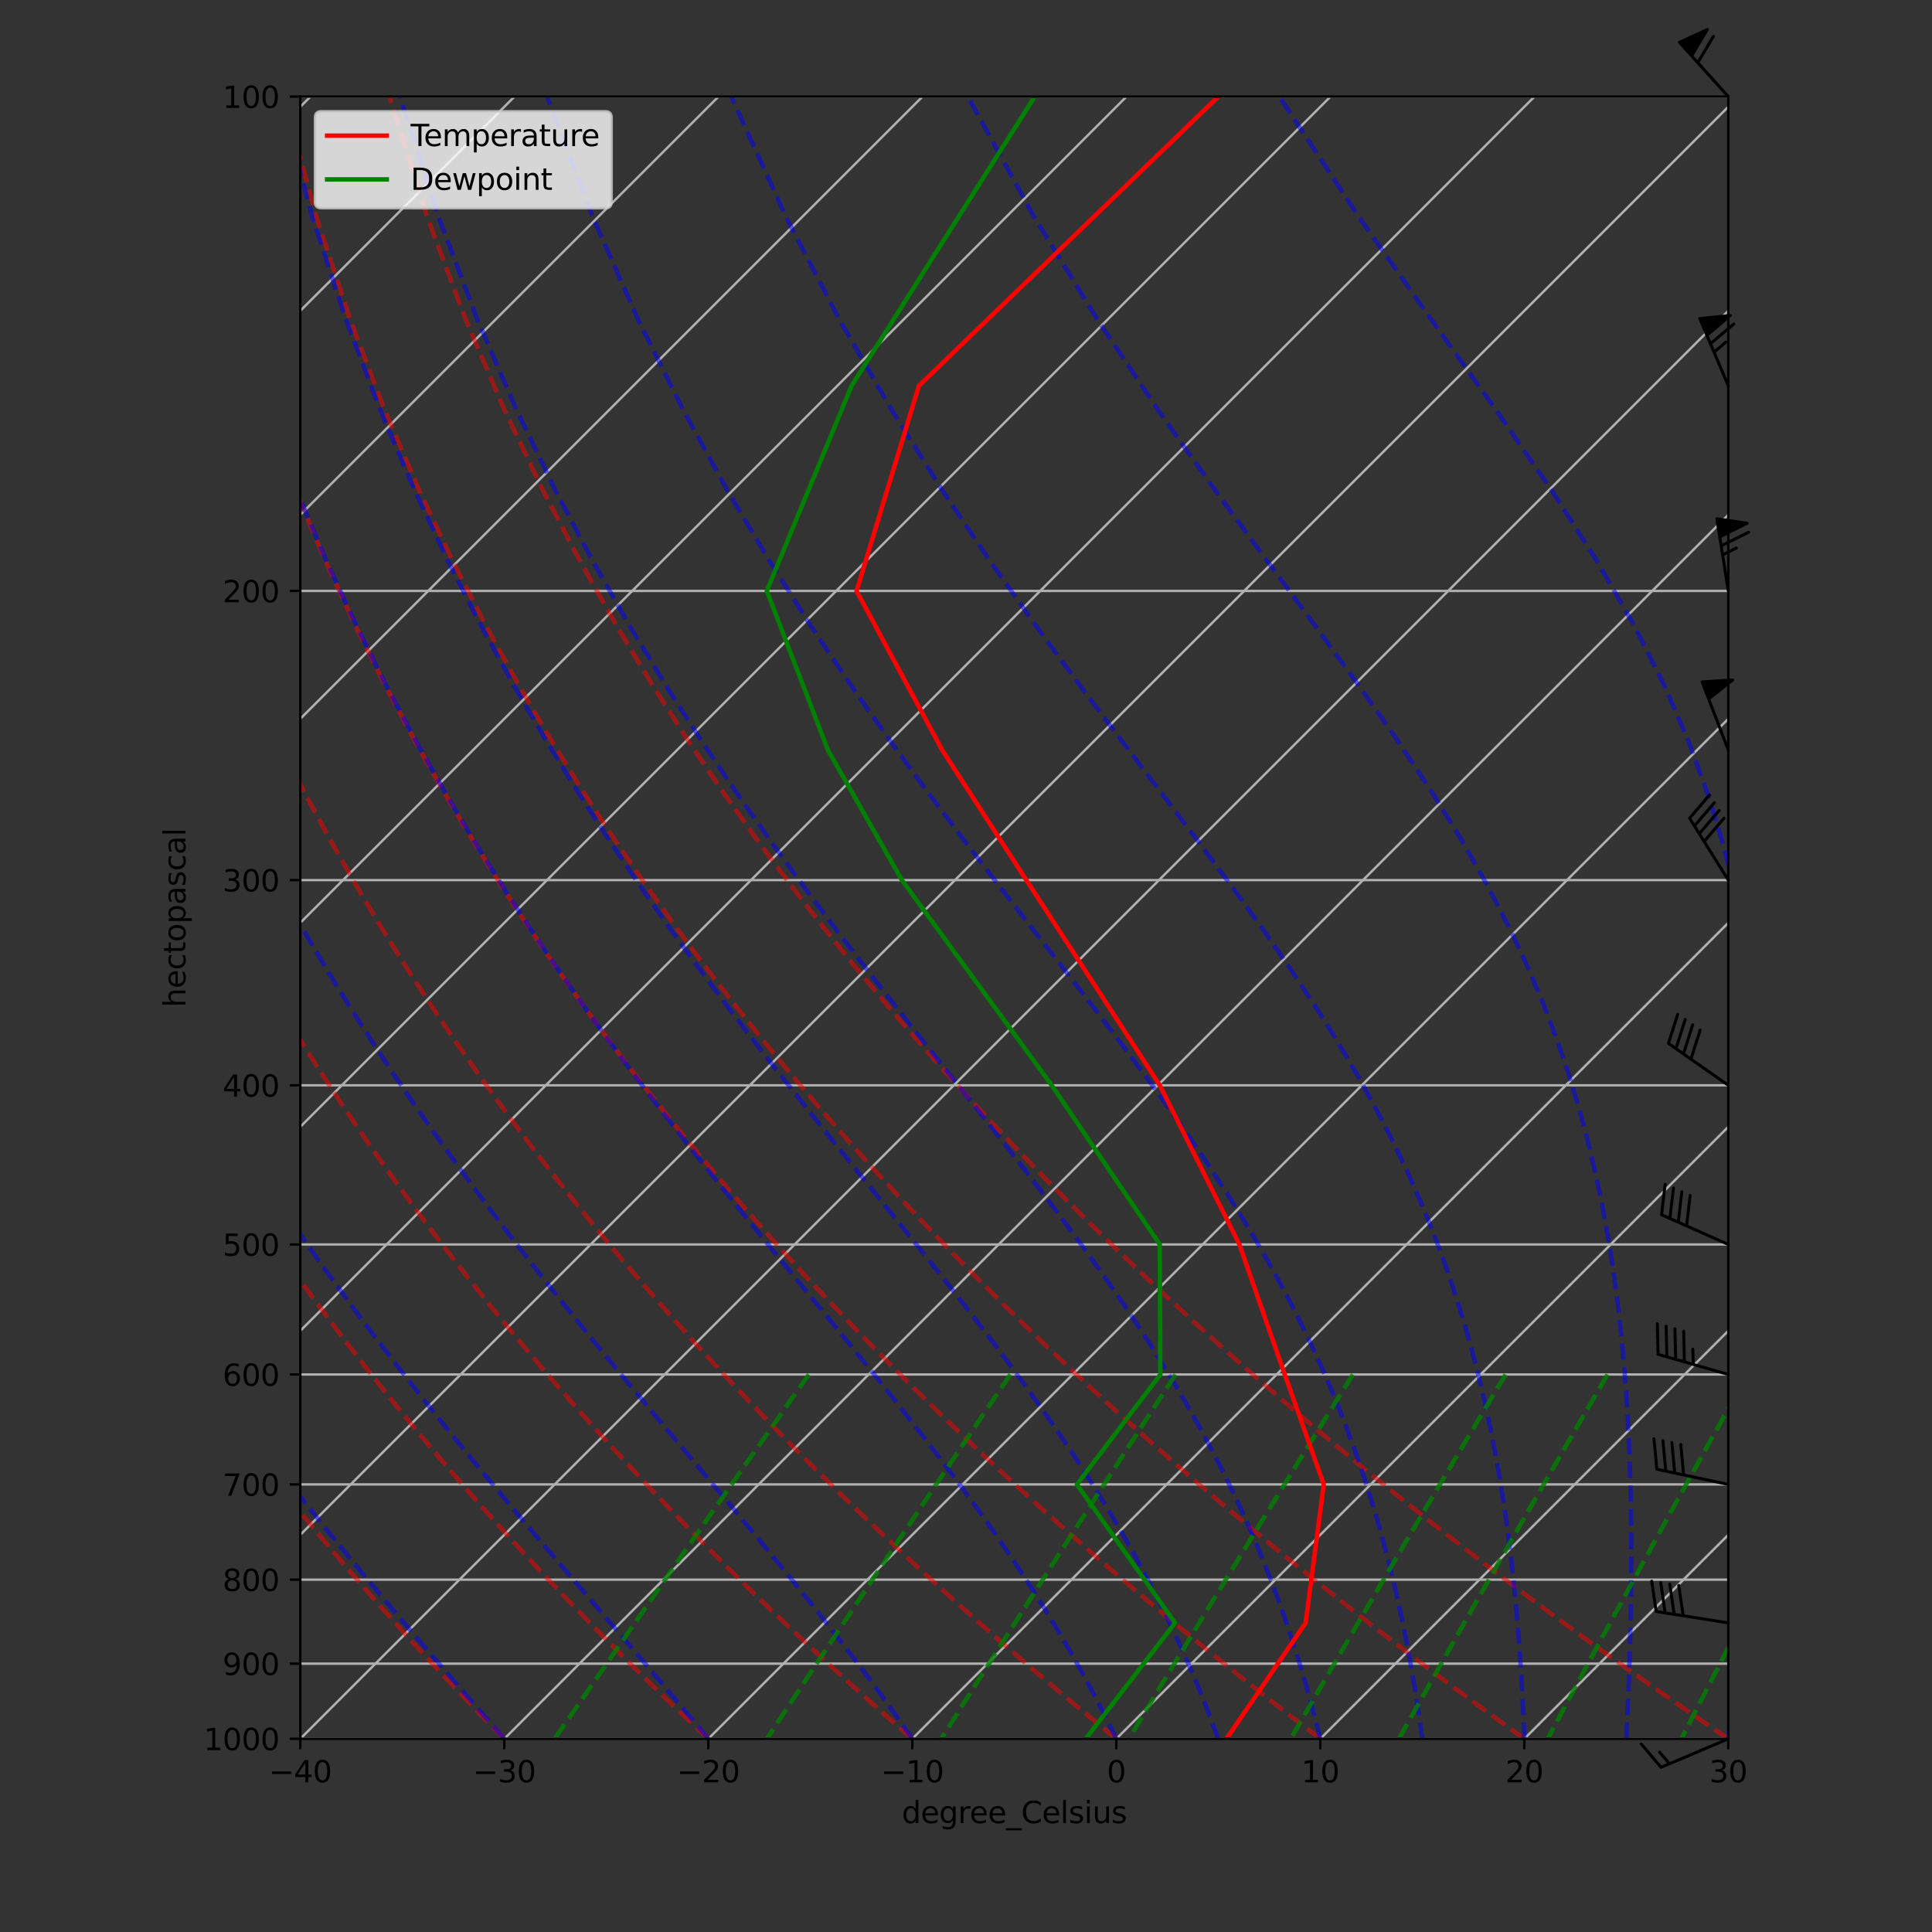 <?xml version="1.0" encoding="utf-8" standalone="no"?>
<!DOCTYPE svg PUBLIC "-//W3C//DTD SVG 1.1//EN"
  "http://www.w3.org/Graphics/SVG/1.1/DTD/svg11.dtd">
<svg xmlns:xlink="http://www.w3.org/1999/xlink" width="648pt" height="648pt" viewBox="0 0 648 648" xmlns="http://www.w3.org/2000/svg" version="1.1">
 <rect x="0" y="0" width="648" height="648" fill="#333333" stroke="none"/>
 <defs>
  <style type="text/css">*{stroke-linejoin: round; stroke-linecap: butt}</style>
 </defs>
 <g id="figure_1">
  <g id="patch_1">
   <path d="M 0 648 
L 648 648 
L 648 0 
L 0 0 
L 0 648 
z
" style="fill: none"/>
  </g>
  <g id="axes_1">
   <g id="patch_2">
    <path d="M 100.722 583.2 
L 579.678 583.2 
L 579.678 32.4 
L 100.722 32.4 
L 100.722 583.2 
z
" style="fill: none"/>
   </g>
   <g id="matplotlib.axis_1">
    <g id="xtick_1">
     <g id="line2d_1">
      <path d="M -1 137.543 
L 104.143 32.4 
" clip-path="url(#p7c86c87559)" style="fill: none; stroke: #b0b0b0; stroke-width: 0.8; stroke-linecap: square"/>
     </g>
    </g>
    <g id="xtick_2">
     <g id="line2d_2">
      <path d="M -1 205.965 
L 172.565 32.4 
" clip-path="url(#p7c86c87559)" style="fill: none; stroke: #b0b0b0; stroke-width: 0.8; stroke-linecap: square"/>
     </g>
    </g>
    <g id="xtick_3">
     <g id="line2d_3">
      <path d="M -1 274.388 
L 240.988 32.4 
" clip-path="url(#p7c86c87559)" style="fill: none; stroke: #b0b0b0; stroke-width: 0.8; stroke-linecap: square"/>
     </g>
    </g>
    <g id="xtick_4">
     <g id="line2d_4">
      <path d="M -1 342.81 
L 309.41 32.4 
" clip-path="url(#p7c86c87559)" style="fill: none; stroke: #b0b0b0; stroke-width: 0.8; stroke-linecap: square"/>
     </g>
    </g>
    <g id="xtick_5">
     <g id="line2d_5">
      <path d="M -1 411.232 
L 377.832 32.4 
" clip-path="url(#p7c86c87559)" style="fill: none; stroke: #b0b0b0; stroke-width: 0.8; stroke-linecap: square"/>
     </g>
    </g>
    <g id="xtick_6">
     <g id="line2d_6">
      <path d="M -1 479.655 
L 446.255 32.4 
" clip-path="url(#p7c86c87559)" style="fill: none; stroke: #b0b0b0; stroke-width: 0.8; stroke-linecap: square"/>
     </g>
    </g>
    <g id="xtick_7">
     <g id="line2d_7">
      <path d="M -1 548.077 
L 514.677 32.4 
" clip-path="url(#p7c86c87559)" style="fill: none; stroke: #b0b0b0; stroke-width: 0.8; stroke-linecap: square"/>
     </g>
    </g>
    <g id="xtick_8">
     <g id="line2d_8">
      <path d="M 32.299 583.2 
L 583.099 32.4 
" clip-path="url(#p7c86c87559)" style="fill: none; stroke: #b0b0b0; stroke-width: 0.8; stroke-linecap: square"/>
     </g>
    </g>
    <g id="xtick_9">
     <g id="line2d_9">
      <path d="M 100.722 583.2 
L 649 34.922 
" clip-path="url(#p7c86c87559)" style="fill: none; stroke: #b0b0b0; stroke-width: 0.8; stroke-linecap: square"/>
     </g>
     <g id="line2d_10">
      <defs>
       <path id="mbbb8a8a8b1" d="M 0 0 
L 0 3.5 
" style="stroke: #000000; stroke-width: 0.8"/>
      </defs>
      <g>
       <use xlink:href="#mbbb8a8a8b1" x="100.722" y="583.2" style="stroke: #000000; stroke-width: 0.8"/>
      </g>
     </g>
     <g id="text_1">
      <!-- −40 -->
      <g transform="translate(90.169 597.798) scale(0.1 -0.1)">
       <defs>
        <path id="DejaVuSans-2212" d="M 678 2272 
L 4684 2272 
L 4684 1741 
L 678 1741 
L 678 2272 
z
" transform="scale(0.016)"/>
        <path id="DejaVuSans-34" d="M 2419 4116 
L 825 1625 
L 2419 1625 
L 2419 4116 
z
M 2253 4666 
L 3047 4666 
L 3047 1625 
L 3713 1625 
L 3713 1100 
L 3047 1100 
L 3047 0 
L 2419 0 
L 2419 1100 
L 313 1100 
L 313 1709 
L 2253 4666 
z
" transform="scale(0.016)"/>
        <path id="DejaVuSans-30" d="M 2034 4250 
Q 1547 4250 1301 3770 
Q 1056 3291 1056 2328 
Q 1056 1369 1301 889 
Q 1547 409 2034 409 
Q 2525 409 2770 889 
Q 3016 1369 3016 2328 
Q 3016 3291 2770 3770 
Q 2525 4250 2034 4250 
z
M 2034 4750 
Q 2819 4750 3233 4129 
Q 3647 3509 3647 2328 
Q 3647 1150 3233 529 
Q 2819 -91 2034 -91 
Q 1250 -91 836 529 
Q 422 1150 422 2328 
Q 422 3509 836 4129 
Q 1250 4750 2034 4750 
z
" transform="scale(0.016)"/>
       </defs>
       <use xlink:href="#DejaVuSans-2212"/>
       <use xlink:href="#DejaVuSans-34" transform="translate(83.789 0)"/>
       <use xlink:href="#DejaVuSans-30" transform="translate(147.412 0)"/>
      </g>
     </g>
    </g>
    <g id="xtick_10">
     <g id="line2d_11">
      <path d="M 169.144 583.2 
L 649 103.344 
" clip-path="url(#p7c86c87559)" style="fill: none; stroke: #b0b0b0; stroke-width: 0.8; stroke-linecap: square"/>
     </g>
     <g id="line2d_12">
      <g>
       <use xlink:href="#mbbb8a8a8b1" x="169.144" y="583.2" style="stroke: #000000; stroke-width: 0.8"/>
      </g>
     </g>
     <g id="text_2">
      <!-- −30 -->
      <g transform="translate(158.592 597.798) scale(0.1 -0.1)">
       <defs>
        <path id="DejaVuSans-33" d="M 2597 2516 
Q 3050 2419 3304 2112 
Q 3559 1806 3559 1356 
Q 3559 666 3084 287 
Q 2609 -91 1734 -91 
Q 1441 -91 1130 -33 
Q 819 25 488 141 
L 488 750 
Q 750 597 1062 519 
Q 1375 441 1716 441 
Q 2309 441 2620 675 
Q 2931 909 2931 1356 
Q 2931 1769 2642 2001 
Q 2353 2234 1838 2234 
L 1294 2234 
L 1294 2753 
L 1863 2753 
Q 2328 2753 2575 2939 
Q 2822 3125 2822 3475 
Q 2822 3834 2567 4026 
Q 2313 4219 1838 4219 
Q 1578 4219 1281 4162 
Q 984 4106 628 3988 
L 628 4550 
Q 988 4650 1302 4700 
Q 1616 4750 1894 4750 
Q 2613 4750 3031 4423 
Q 3450 4097 3450 3541 
Q 3450 3153 3228 2886 
Q 3006 2619 2597 2516 
z
" transform="scale(0.016)"/>
       </defs>
       <use xlink:href="#DejaVuSans-2212"/>
       <use xlink:href="#DejaVuSans-33" transform="translate(83.789 0)"/>
       <use xlink:href="#DejaVuSans-30" transform="translate(147.412 0)"/>
      </g>
     </g>
    </g>
    <g id="xtick_11">
     <g id="line2d_13">
      <path d="M 237.566 583.2 
L 649 171.766 
" clip-path="url(#p7c86c87559)" style="fill: none; stroke: #b0b0b0; stroke-width: 0.8; stroke-linecap: square"/>
     </g>
     <g id="line2d_14">
      <g>
       <use xlink:href="#mbbb8a8a8b1" x="237.566" y="583.2" style="stroke: #000000; stroke-width: 0.8"/>
      </g>
     </g>
     <g id="text_3">
      <!-- −20 -->
      <g transform="translate(227.014 597.798) scale(0.1 -0.1)">
       <defs>
        <path id="DejaVuSans-32" d="M 1228 531 
L 3431 531 
L 3431 0 
L 469 0 
L 469 531 
Q 828 903 1448 1529 
Q 2069 2156 2228 2338 
Q 2531 2678 2651 2914 
Q 2772 3150 2772 3378 
Q 2772 3750 2511 3984 
Q 2250 4219 1831 4219 
Q 1534 4219 1204 4116 
Q 875 4013 500 3803 
L 500 4441 
Q 881 4594 1212 4672 
Q 1544 4750 1819 4750 
Q 2544 4750 2975 4387 
Q 3406 4025 3406 3419 
Q 3406 3131 3298 2873 
Q 3191 2616 2906 2266 
Q 2828 2175 2409 1742 
Q 1991 1309 1228 531 
z
" transform="scale(0.016)"/>
       </defs>
       <use xlink:href="#DejaVuSans-2212"/>
       <use xlink:href="#DejaVuSans-32" transform="translate(83.789 0)"/>
       <use xlink:href="#DejaVuSans-30" transform="translate(147.412 0)"/>
      </g>
     </g>
    </g>
    <g id="xtick_12">
     <g id="line2d_15">
      <path d="M 305.989 583.2 
L 649 240.189 
" clip-path="url(#p7c86c87559)" style="fill: none; stroke: #b0b0b0; stroke-width: 0.8; stroke-linecap: square"/>
     </g>
     <g id="line2d_16">
      <g>
       <use xlink:href="#mbbb8a8a8b1" x="305.989" y="583.2" style="stroke: #000000; stroke-width: 0.8"/>
      </g>
     </g>
     <g id="text_4">
      <!-- −10 -->
      <g transform="translate(295.436 597.798) scale(0.1 -0.1)">
       <defs>
        <path id="DejaVuSans-31" d="M 794 531 
L 1825 531 
L 1825 4091 
L 703 3866 
L 703 4441 
L 1819 4666 
L 2450 4666 
L 2450 531 
L 3481 531 
L 3481 0 
L 794 0 
L 794 531 
z
" transform="scale(0.016)"/>
       </defs>
       <use xlink:href="#DejaVuSans-2212"/>
       <use xlink:href="#DejaVuSans-31" transform="translate(83.789 0)"/>
       <use xlink:href="#DejaVuSans-30" transform="translate(147.412 0)"/>
      </g>
     </g>
    </g>
    <g id="xtick_13">
     <g id="line2d_17">
      <path d="M 374.411 583.2 
L 649 308.611 
" clip-path="url(#p7c86c87559)" style="fill: none; stroke: #b0b0b0; stroke-width: 0.8; stroke-linecap: square"/>
     </g>
     <g id="line2d_18">
      <g>
       <use xlink:href="#mbbb8a8a8b1" x="374.411" y="583.2" style="stroke: #000000; stroke-width: 0.8"/>
      </g>
     </g>
     <g id="text_5">
      <!-- 0 -->
      <g transform="translate(371.23 597.798) scale(0.1 -0.1)">
       <use xlink:href="#DejaVuSans-30"/>
      </g>
     </g>
    </g>
    <g id="xtick_14">
     <g id="line2d_19">
      <path d="M 442.834 583.2 
L 649 377.034 
" clip-path="url(#p7c86c87559)" style="fill: none; stroke: #b0b0b0; stroke-width: 0.8; stroke-linecap: square"/>
     </g>
     <g id="line2d_20">
      <g>
       <use xlink:href="#mbbb8a8a8b1" x="442.834" y="583.2" style="stroke: #000000; stroke-width: 0.8"/>
      </g>
     </g>
     <g id="text_6">
      <!-- 10 -->
      <g transform="translate(436.471 597.798) scale(0.1 -0.1)">
       <use xlink:href="#DejaVuSans-31"/>
       <use xlink:href="#DejaVuSans-30" transform="translate(63.623 0)"/>
      </g>
     </g>
    </g>
    <g id="xtick_15">
     <g id="line2d_21">
      <path d="M 511.256 583.2 
L 649 445.456 
" clip-path="url(#p7c86c87559)" style="fill: none; stroke: #b0b0b0; stroke-width: 0.8; stroke-linecap: square"/>
     </g>
     <g id="line2d_22">
      <g>
       <use xlink:href="#mbbb8a8a8b1" x="511.256" y="583.2" style="stroke: #000000; stroke-width: 0.8"/>
      </g>
     </g>
     <g id="text_7">
      <!-- 20 -->
      <g transform="translate(504.893 597.798) scale(0.1 -0.1)">
       <use xlink:href="#DejaVuSans-32"/>
       <use xlink:href="#DejaVuSans-30" transform="translate(63.623 0)"/>
      </g>
     </g>
    </g>
    <g id="xtick_16">
     <g id="line2d_23">
      <path d="M 579.678 583.2 
L 649 513.878 
" clip-path="url(#p7c86c87559)" style="fill: none; stroke: #b0b0b0; stroke-width: 0.8; stroke-linecap: square"/>
     </g>
     <g id="line2d_24">
      <g>
       <use xlink:href="#mbbb8a8a8b1" x="579.678" y="583.2" style="stroke: #000000; stroke-width: 0.8"/>
      </g>
     </g>
     <g id="text_8">
      <!-- 30 -->
      <g transform="translate(573.316 597.798) scale(0.1 -0.1)">
       <use xlink:href="#DejaVuSans-33"/>
       <use xlink:href="#DejaVuSans-30" transform="translate(63.623 0)"/>
      </g>
     </g>
    </g>
    <g id="text_9">
     <!-- degree_Celsius -->
     <g transform="translate(302.455 611.477) scale(0.1 -0.1)">
      <defs>
       <path id="DejaVuSans-64" d="M 2906 2969 
L 2906 4863 
L 3481 4863 
L 3481 0 
L 2906 0 
L 2906 525 
Q 2725 213 2448 61 
Q 2172 -91 1784 -91 
Q 1150 -91 751 415 
Q 353 922 353 1747 
Q 353 2572 751 3078 
Q 1150 3584 1784 3584 
Q 2172 3584 2448 3432 
Q 2725 3281 2906 2969 
z
M 947 1747 
Q 947 1113 1208 752 
Q 1469 391 1925 391 
Q 2381 391 2643 752 
Q 2906 1113 2906 1747 
Q 2906 2381 2643 2742 
Q 2381 3103 1925 3103 
Q 1469 3103 1208 2742 
Q 947 2381 947 1747 
z
" transform="scale(0.016)"/>
       <path id="DejaVuSans-65" d="M 3597 1894 
L 3597 1613 
L 953 1613 
Q 991 1019 1311 708 
Q 1631 397 2203 397 
Q 2534 397 2845 478 
Q 3156 559 3463 722 
L 3463 178 
Q 3153 47 2828 -22 
Q 2503 -91 2169 -91 
Q 1331 -91 842 396 
Q 353 884 353 1716 
Q 353 2575 817 3079 
Q 1281 3584 2069 3584 
Q 2775 3584 3186 3129 
Q 3597 2675 3597 1894 
z
M 3022 2063 
Q 3016 2534 2758 2815 
Q 2500 3097 2075 3097 
Q 1594 3097 1305 2825 
Q 1016 2553 972 2059 
L 3022 2063 
z
" transform="scale(0.016)"/>
       <path id="DejaVuSans-67" d="M 2906 1791 
Q 2906 2416 2648 2759 
Q 2391 3103 1925 3103 
Q 1463 3103 1205 2759 
Q 947 2416 947 1791 
Q 947 1169 1205 825 
Q 1463 481 1925 481 
Q 2391 481 2648 825 
Q 2906 1169 2906 1791 
z
M 3481 434 
Q 3481 -459 3084 -895 
Q 2688 -1331 1869 -1331 
Q 1566 -1331 1297 -1286 
Q 1028 -1241 775 -1147 
L 775 -588 
Q 1028 -725 1275 -790 
Q 1522 -856 1778 -856 
Q 2344 -856 2625 -561 
Q 2906 -266 2906 331 
L 2906 616 
Q 2728 306 2450 153 
Q 2172 0 1784 0 
Q 1141 0 747 490 
Q 353 981 353 1791 
Q 353 2603 747 3093 
Q 1141 3584 1784 3584 
Q 2172 3584 2450 3431 
Q 2728 3278 2906 2969 
L 2906 3500 
L 3481 3500 
L 3481 434 
z
" transform="scale(0.016)"/>
       <path id="DejaVuSans-72" d="M 2631 2963 
Q 2534 3019 2420 3045 
Q 2306 3072 2169 3072 
Q 1681 3072 1420 2755 
Q 1159 2438 1159 1844 
L 1159 0 
L 581 0 
L 581 3500 
L 1159 3500 
L 1159 2956 
Q 1341 3275 1631 3429 
Q 1922 3584 2338 3584 
Q 2397 3584 2469 3576 
Q 2541 3569 2628 3553 
L 2631 2963 
z
" transform="scale(0.016)"/>
       <path id="DejaVuSans-5f" d="M 3263 -1063 
L 3263 -1509 
L -63 -1509 
L -63 -1063 
L 3263 -1063 
z
" transform="scale(0.016)"/>
       <path id="DejaVuSans-43" d="M 4122 4306 
L 4122 3641 
Q 3803 3938 3442 4084 
Q 3081 4231 2675 4231 
Q 1875 4231 1450 3742 
Q 1025 3253 1025 2328 
Q 1025 1406 1450 917 
Q 1875 428 2675 428 
Q 3081 428 3442 575 
Q 3803 722 4122 1019 
L 4122 359 
Q 3791 134 3420 21 
Q 3050 -91 2638 -91 
Q 1578 -91 968 557 
Q 359 1206 359 2328 
Q 359 3453 968 4101 
Q 1578 4750 2638 4750 
Q 3056 4750 3426 4639 
Q 3797 4528 4122 4306 
z
" transform="scale(0.016)"/>
       <path id="DejaVuSans-6c" d="M 603 4863 
L 1178 4863 
L 1178 0 
L 603 0 
L 603 4863 
z
" transform="scale(0.016)"/>
       <path id="DejaVuSans-73" d="M 2834 3397 
L 2834 2853 
Q 2591 2978 2328 3040 
Q 2066 3103 1784 3103 
Q 1356 3103 1142 2972 
Q 928 2841 928 2578 
Q 928 2378 1081 2264 
Q 1234 2150 1697 2047 
L 1894 2003 
Q 2506 1872 2764 1633 
Q 3022 1394 3022 966 
Q 3022 478 2636 193 
Q 2250 -91 1575 -91 
Q 1294 -91 989 -36 
Q 684 19 347 128 
L 347 722 
Q 666 556 975 473 
Q 1284 391 1588 391 
Q 1994 391 2212 530 
Q 2431 669 2431 922 
Q 2431 1156 2273 1281 
Q 2116 1406 1581 1522 
L 1381 1569 
Q 847 1681 609 1914 
Q 372 2147 372 2553 
Q 372 3047 722 3315 
Q 1072 3584 1716 3584 
Q 2034 3584 2315 3537 
Q 2597 3491 2834 3397 
z
" transform="scale(0.016)"/>
       <path id="DejaVuSans-69" d="M 603 3500 
L 1178 3500 
L 1178 0 
L 603 0 
L 603 3500 
z
M 603 4863 
L 1178 4863 
L 1178 4134 
L 603 4134 
L 603 4863 
z
" transform="scale(0.016)"/>
       <path id="DejaVuSans-75" d="M 544 1381 
L 544 3500 
L 1119 3500 
L 1119 1403 
Q 1119 906 1312 657 
Q 1506 409 1894 409 
Q 2359 409 2629 706 
Q 2900 1003 2900 1516 
L 2900 3500 
L 3475 3500 
L 3475 0 
L 2900 0 
L 2900 538 
Q 2691 219 2414 64 
Q 2138 -91 1772 -91 
Q 1169 -91 856 284 
Q 544 659 544 1381 
z
M 1991 3584 
L 1991 3584 
z
" transform="scale(0.016)"/>
      </defs>
      <use xlink:href="#DejaVuSans-64"/>
      <use xlink:href="#DejaVuSans-65" transform="translate(63.477 0)"/>
      <use xlink:href="#DejaVuSans-67" transform="translate(125 0)"/>
      <use xlink:href="#DejaVuSans-72" transform="translate(188.477 0)"/>
      <use xlink:href="#DejaVuSans-65" transform="translate(227.34 0)"/>
      <use xlink:href="#DejaVuSans-65" transform="translate(288.863 0)"/>
      <use xlink:href="#DejaVuSans-5f" transform="translate(350.387 0)"/>
      <use xlink:href="#DejaVuSans-43" transform="translate(400.387 0)"/>
      <use xlink:href="#DejaVuSans-65" transform="translate(470.211 0)"/>
      <use xlink:href="#DejaVuSans-6c" transform="translate(531.734 0)"/>
      <use xlink:href="#DejaVuSans-73" transform="translate(559.518 0)"/>
      <use xlink:href="#DejaVuSans-69" transform="translate(611.617 0)"/>
      <use xlink:href="#DejaVuSans-75" transform="translate(639.4 0)"/>
      <use xlink:href="#DejaVuSans-73" transform="translate(702.779 0)"/>
     </g>
    </g>
   </g>
   <g id="matplotlib.axis_2">
    <g id="ytick_1">
     <g id="line2d_25">
      <path d="M 100.722 32.4 
L 579.678 32.4 
" clip-path="url(#p7c86c87559)" style="fill: none; stroke: #b0b0b0; stroke-width: 0.8; stroke-linecap: square"/>
     </g>
     <g id="line2d_26">
      <defs>
       <path id="ma94c344e2b" d="M 0 0 
L -3.5 0 
" style="stroke: #000000; stroke-width: 0.8"/>
      </defs>
      <g>
       <use xlink:href="#ma94c344e2b" x="100.722" y="32.4" style="stroke: #000000; stroke-width: 0.8"/>
      </g>
     </g>
     <g id="text_10">
      <!-- 100 -->
      <g transform="translate(74.634 36.199) scale(0.1 -0.1)">
       <use xlink:href="#DejaVuSans-31"/>
       <use xlink:href="#DejaVuSans-30" transform="translate(63.623 0)"/>
       <use xlink:href="#DejaVuSans-30" transform="translate(127.246 0)"/>
      </g>
     </g>
    </g>
    <g id="ytick_2">
     <g id="line2d_27">
      <path d="M 100.722 198.207 
L 579.678 198.207 
" clip-path="url(#p7c86c87559)" style="fill: none; stroke: #b0b0b0; stroke-width: 0.8; stroke-linecap: square"/>
     </g>
     <g id="line2d_28">
      <g>
       <use xlink:href="#ma94c344e2b" x="100.722" y="198.207" style="stroke: #000000; stroke-width: 0.8"/>
      </g>
     </g>
     <g id="text_11">
      <!-- 200 -->
      <g transform="translate(74.634 202.007) scale(0.1 -0.1)">
       <use xlink:href="#DejaVuSans-32"/>
       <use xlink:href="#DejaVuSans-30" transform="translate(63.623 0)"/>
       <use xlink:href="#DejaVuSans-30" transform="translate(127.246 0)"/>
      </g>
     </g>
    </g>
    <g id="ytick_3">
     <g id="line2d_29">
      <path d="M 100.722 295.198 
L 579.678 295.198 
" clip-path="url(#p7c86c87559)" style="fill: none; stroke: #b0b0b0; stroke-width: 0.8; stroke-linecap: square"/>
     </g>
     <g id="line2d_30">
      <g>
       <use xlink:href="#ma94c344e2b" x="100.722" y="295.198" style="stroke: #000000; stroke-width: 0.8"/>
      </g>
     </g>
     <g id="text_12">
      <!-- 300 -->
      <g transform="translate(74.634 298.998) scale(0.1 -0.1)">
       <use xlink:href="#DejaVuSans-33"/>
       <use xlink:href="#DejaVuSans-30" transform="translate(63.623 0)"/>
       <use xlink:href="#DejaVuSans-30" transform="translate(127.246 0)"/>
      </g>
     </g>
    </g>
    <g id="ytick_4">
     <g id="line2d_31">
      <path d="M 100.722 364.015 
L 579.678 364.015 
" clip-path="url(#p7c86c87559)" style="fill: none; stroke: #b0b0b0; stroke-width: 0.8; stroke-linecap: square"/>
     </g>
     <g id="line2d_32">
      <g>
       <use xlink:href="#ma94c344e2b" x="100.722" y="364.015" style="stroke: #000000; stroke-width: 0.8"/>
      </g>
     </g>
     <g id="text_13">
      <!-- 400 -->
      <g transform="translate(74.634 367.814) scale(0.1 -0.1)">
       <use xlink:href="#DejaVuSans-34"/>
       <use xlink:href="#DejaVuSans-30" transform="translate(63.623 0)"/>
       <use xlink:href="#DejaVuSans-30" transform="translate(127.246 0)"/>
      </g>
     </g>
    </g>
    <g id="ytick_5">
     <g id="line2d_33">
      <path d="M 100.722 417.393 
L 579.678 417.393 
" clip-path="url(#p7c86c87559)" style="fill: none; stroke: #b0b0b0; stroke-width: 0.8; stroke-linecap: square"/>
     </g>
     <g id="line2d_34">
      <g>
       <use xlink:href="#ma94c344e2b" x="100.722" y="417.393" style="stroke: #000000; stroke-width: 0.8"/>
      </g>
     </g>
     <g id="text_14">
      <!-- 500 -->
      <g transform="translate(74.634 421.192) scale(0.1 -0.1)">
       <defs>
        <path id="DejaVuSans-35" d="M 691 4666 
L 3169 4666 
L 3169 4134 
L 1269 4134 
L 1269 2991 
Q 1406 3038 1543 3061 
Q 1681 3084 1819 3084 
Q 2600 3084 3056 2656 
Q 3513 2228 3513 1497 
Q 3513 744 3044 326 
Q 2575 -91 1722 -91 
Q 1428 -91 1123 -41 
Q 819 9 494 109 
L 494 744 
Q 775 591 1075 516 
Q 1375 441 1709 441 
Q 2250 441 2565 725 
Q 2881 1009 2881 1497 
Q 2881 1984 2565 2268 
Q 2250 2553 1709 2553 
Q 1456 2553 1204 2497 
Q 953 2441 691 2322 
L 691 4666 
z
" transform="scale(0.016)"/>
       </defs>
       <use xlink:href="#DejaVuSans-35"/>
       <use xlink:href="#DejaVuSans-30" transform="translate(63.623 0)"/>
       <use xlink:href="#DejaVuSans-30" transform="translate(127.246 0)"/>
      </g>
     </g>
    </g>
    <g id="ytick_6">
     <g id="line2d_35">
      <path d="M 100.722 461.006 
L 579.678 461.006 
" clip-path="url(#p7c86c87559)" style="fill: none; stroke: #b0b0b0; stroke-width: 0.8; stroke-linecap: square"/>
     </g>
     <g id="line2d_36">
      <g>
       <use xlink:href="#ma94c344e2b" x="100.722" y="461.006" style="stroke: #000000; stroke-width: 0.8"/>
      </g>
     </g>
     <g id="text_15">
      <!-- 600 -->
      <g transform="translate(74.634 464.805) scale(0.1 -0.1)">
       <defs>
        <path id="DejaVuSans-36" d="M 2113 2584 
Q 1688 2584 1439 2293 
Q 1191 2003 1191 1497 
Q 1191 994 1439 701 
Q 1688 409 2113 409 
Q 2538 409 2786 701 
Q 3034 994 3034 1497 
Q 3034 2003 2786 2293 
Q 2538 2584 2113 2584 
z
M 3366 4563 
L 3366 3988 
Q 3128 4100 2886 4159 
Q 2644 4219 2406 4219 
Q 1781 4219 1451 3797 
Q 1122 3375 1075 2522 
Q 1259 2794 1537 2939 
Q 1816 3084 2150 3084 
Q 2853 3084 3261 2657 
Q 3669 2231 3669 1497 
Q 3669 778 3244 343 
Q 2819 -91 2113 -91 
Q 1303 -91 875 529 
Q 447 1150 447 2328 
Q 447 3434 972 4092 
Q 1497 4750 2381 4750 
Q 2619 4750 2861 4703 
Q 3103 4656 3366 4563 
z
" transform="scale(0.016)"/>
       </defs>
       <use xlink:href="#DejaVuSans-36"/>
       <use xlink:href="#DejaVuSans-30" transform="translate(63.623 0)"/>
       <use xlink:href="#DejaVuSans-30" transform="translate(127.246 0)"/>
      </g>
     </g>
    </g>
    <g id="ytick_7">
     <g id="line2d_37">
      <path d="M 100.722 497.88 
L 579.678 497.88 
" clip-path="url(#p7c86c87559)" style="fill: none; stroke: #b0b0b0; stroke-width: 0.8; stroke-linecap: square"/>
     </g>
     <g id="line2d_38">
      <g>
       <use xlink:href="#ma94c344e2b" x="100.722" y="497.88" style="stroke: #000000; stroke-width: 0.8"/>
      </g>
     </g>
     <g id="text_16">
      <!-- 700 -->
      <g transform="translate(74.634 501.679) scale(0.1 -0.1)">
       <defs>
        <path id="DejaVuSans-37" d="M 525 4666 
L 3525 4666 
L 3525 4397 
L 1831 0 
L 1172 0 
L 2766 4134 
L 525 4134 
L 525 4666 
z
" transform="scale(0.016)"/>
       </defs>
       <use xlink:href="#DejaVuSans-37"/>
       <use xlink:href="#DejaVuSans-30" transform="translate(63.623 0)"/>
       <use xlink:href="#DejaVuSans-30" transform="translate(127.246 0)"/>
      </g>
     </g>
    </g>
    <g id="ytick_8">
     <g id="line2d_39">
      <path d="M 100.722 529.822 
L 579.678 529.822 
" clip-path="url(#p7c86c87559)" style="fill: none; stroke: #b0b0b0; stroke-width: 0.8; stroke-linecap: square"/>
     </g>
     <g id="line2d_40">
      <g>
       <use xlink:href="#ma94c344e2b" x="100.722" y="529.822" style="stroke: #000000; stroke-width: 0.8"/>
      </g>
     </g>
     <g id="text_17">
      <!-- 800 -->
      <g transform="translate(74.634 533.621) scale(0.1 -0.1)">
       <defs>
        <path id="DejaVuSans-38" d="M 2034 2216 
Q 1584 2216 1326 1975 
Q 1069 1734 1069 1313 
Q 1069 891 1326 650 
Q 1584 409 2034 409 
Q 2484 409 2743 651 
Q 3003 894 3003 1313 
Q 3003 1734 2745 1975 
Q 2488 2216 2034 2216 
z
M 1403 2484 
Q 997 2584 770 2862 
Q 544 3141 544 3541 
Q 544 4100 942 4425 
Q 1341 4750 2034 4750 
Q 2731 4750 3128 4425 
Q 3525 4100 3525 3541 
Q 3525 3141 3298 2862 
Q 3072 2584 2669 2484 
Q 3125 2378 3379 2068 
Q 3634 1759 3634 1313 
Q 3634 634 3220 271 
Q 2806 -91 2034 -91 
Q 1263 -91 848 271 
Q 434 634 434 1313 
Q 434 1759 690 2068 
Q 947 2378 1403 2484 
z
M 1172 3481 
Q 1172 3119 1398 2916 
Q 1625 2713 2034 2713 
Q 2441 2713 2670 2916 
Q 2900 3119 2900 3481 
Q 2900 3844 2670 4047 
Q 2441 4250 2034 4250 
Q 1625 4250 1398 4047 
Q 1172 3844 1172 3481 
z
" transform="scale(0.016)"/>
       </defs>
       <use xlink:href="#DejaVuSans-38"/>
       <use xlink:href="#DejaVuSans-30" transform="translate(63.623 0)"/>
       <use xlink:href="#DejaVuSans-30" transform="translate(127.246 0)"/>
      </g>
     </g>
    </g>
    <g id="ytick_9">
     <g id="line2d_41">
      <path d="M 100.722 557.997 
L 579.678 557.997 
" clip-path="url(#p7c86c87559)" style="fill: none; stroke: #b0b0b0; stroke-width: 0.8; stroke-linecap: square"/>
     </g>
     <g id="line2d_42">
      <g>
       <use xlink:href="#ma94c344e2b" x="100.722" y="557.997" style="stroke: #000000; stroke-width: 0.8"/>
      </g>
     </g>
     <g id="text_18">
      <!-- 900 -->
      <g transform="translate(74.634 561.796) scale(0.1 -0.1)">
       <defs>
        <path id="DejaVuSans-39" d="M 703 97 
L 703 672 
Q 941 559 1184 500 
Q 1428 441 1663 441 
Q 2288 441 2617 861 
Q 2947 1281 2994 2138 
Q 2813 1869 2534 1725 
Q 2256 1581 1919 1581 
Q 1219 1581 811 2004 
Q 403 2428 403 3163 
Q 403 3881 828 4315 
Q 1253 4750 1959 4750 
Q 2769 4750 3195 4129 
Q 3622 3509 3622 2328 
Q 3622 1225 3098 567 
Q 2575 -91 1691 -91 
Q 1453 -91 1209 -44 
Q 966 3 703 97 
z
M 1959 2075 
Q 2384 2075 2632 2365 
Q 2881 2656 2881 3163 
Q 2881 3666 2632 3958 
Q 2384 4250 1959 4250 
Q 1534 4250 1286 3958 
Q 1038 3666 1038 3163 
Q 1038 2656 1286 2365 
Q 1534 2075 1959 2075 
z
" transform="scale(0.016)"/>
       </defs>
       <use xlink:href="#DejaVuSans-39"/>
       <use xlink:href="#DejaVuSans-30" transform="translate(63.623 0)"/>
       <use xlink:href="#DejaVuSans-30" transform="translate(127.246 0)"/>
      </g>
     </g>
    </g>
    <g id="ytick_10">
     <g id="line2d_43">
      <path d="M 100.722 583.2 
L 579.678 583.2 
" clip-path="url(#p7c86c87559)" style="fill: none; stroke: #b0b0b0; stroke-width: 0.8; stroke-linecap: square"/>
     </g>
     <g id="line2d_44">
      <g>
       <use xlink:href="#ma94c344e2b" x="100.722" y="583.2" style="stroke: #000000; stroke-width: 0.8"/>
      </g>
     </g>
     <g id="text_19">
      <!-- 1000 -->
      <g transform="translate(68.272 586.999) scale(0.1 -0.1)">
       <use xlink:href="#DejaVuSans-31"/>
       <use xlink:href="#DejaVuSans-30" transform="translate(63.623 0)"/>
       <use xlink:href="#DejaVuSans-30" transform="translate(127.246 0)"/>
       <use xlink:href="#DejaVuSans-30" transform="translate(190.869 0)"/>
      </g>
     </g>
    </g>
    <g id="text_20">
     <!-- hectopascal -->
     <g transform="translate(62.192 337.859) rotate(-90) scale(0.1 -0.1)">
      <defs>
       <path id="DejaVuSans-68" d="M 3513 2113 
L 3513 0 
L 2938 0 
L 2938 2094 
Q 2938 2591 2744 2837 
Q 2550 3084 2163 3084 
Q 1697 3084 1428 2787 
Q 1159 2491 1159 1978 
L 1159 0 
L 581 0 
L 581 4863 
L 1159 4863 
L 1159 2956 
Q 1366 3272 1645 3428 
Q 1925 3584 2291 3584 
Q 2894 3584 3203 3211 
Q 3513 2838 3513 2113 
z
" transform="scale(0.016)"/>
       <path id="DejaVuSans-63" d="M 3122 3366 
L 3122 2828 
Q 2878 2963 2633 3030 
Q 2388 3097 2138 3097 
Q 1578 3097 1268 2742 
Q 959 2388 959 1747 
Q 959 1106 1268 751 
Q 1578 397 2138 397 
Q 2388 397 2633 464 
Q 2878 531 3122 666 
L 3122 134 
Q 2881 22 2623 -34 
Q 2366 -91 2075 -91 
Q 1284 -91 818 406 
Q 353 903 353 1747 
Q 353 2603 823 3093 
Q 1294 3584 2113 3584 
Q 2378 3584 2631 3529 
Q 2884 3475 3122 3366 
z
" transform="scale(0.016)"/>
       <path id="DejaVuSans-74" d="M 1172 4494 
L 1172 3500 
L 2356 3500 
L 2356 3053 
L 1172 3053 
L 1172 1153 
Q 1172 725 1289 603 
Q 1406 481 1766 481 
L 2356 481 
L 2356 0 
L 1766 0 
Q 1100 0 847 248 
Q 594 497 594 1153 
L 594 3053 
L 172 3053 
L 172 3500 
L 594 3500 
L 594 4494 
L 1172 4494 
z
" transform="scale(0.016)"/>
       <path id="DejaVuSans-6f" d="M 1959 3097 
Q 1497 3097 1228 2736 
Q 959 2375 959 1747 
Q 959 1119 1226 758 
Q 1494 397 1959 397 
Q 2419 397 2687 759 
Q 2956 1122 2956 1747 
Q 2956 2369 2687 2733 
Q 2419 3097 1959 3097 
z
M 1959 3584 
Q 2709 3584 3137 3096 
Q 3566 2609 3566 1747 
Q 3566 888 3137 398 
Q 2709 -91 1959 -91 
Q 1206 -91 779 398 
Q 353 888 353 1747 
Q 353 2609 779 3096 
Q 1206 3584 1959 3584 
z
" transform="scale(0.016)"/>
       <path id="DejaVuSans-70" d="M 1159 525 
L 1159 -1331 
L 581 -1331 
L 581 3500 
L 1159 3500 
L 1159 2969 
Q 1341 3281 1617 3432 
Q 1894 3584 2278 3584 
Q 2916 3584 3314 3078 
Q 3713 2572 3713 1747 
Q 3713 922 3314 415 
Q 2916 -91 2278 -91 
Q 1894 -91 1617 61 
Q 1341 213 1159 525 
z
M 3116 1747 
Q 3116 2381 2855 2742 
Q 2594 3103 2138 3103 
Q 1681 3103 1420 2742 
Q 1159 2381 1159 1747 
Q 1159 1113 1420 752 
Q 1681 391 2138 391 
Q 2594 391 2855 752 
Q 3116 1113 3116 1747 
z
" transform="scale(0.016)"/>
       <path id="DejaVuSans-61" d="M 2194 1759 
Q 1497 1759 1228 1600 
Q 959 1441 959 1056 
Q 959 750 1161 570 
Q 1363 391 1709 391 
Q 2188 391 2477 730 
Q 2766 1069 2766 1631 
L 2766 1759 
L 2194 1759 
z
M 3341 1997 
L 3341 0 
L 2766 0 
L 2766 531 
Q 2569 213 2275 61 
Q 1981 -91 1556 -91 
Q 1019 -91 701 211 
Q 384 513 384 1019 
Q 384 1609 779 1909 
Q 1175 2209 1959 2209 
L 2766 2209 
L 2766 2266 
Q 2766 2663 2505 2880 
Q 2244 3097 1772 3097 
Q 1472 3097 1187 3025 
Q 903 2953 641 2809 
L 641 3341 
Q 956 3463 1253 3523 
Q 1550 3584 1831 3584 
Q 2591 3584 2966 3190 
Q 3341 2797 3341 1997 
z
" transform="scale(0.016)"/>
      </defs>
      <use xlink:href="#DejaVuSans-68"/>
      <use xlink:href="#DejaVuSans-65" transform="translate(63.379 0)"/>
      <use xlink:href="#DejaVuSans-63" transform="translate(124.902 0)"/>
      <use xlink:href="#DejaVuSans-74" transform="translate(179.883 0)"/>
      <use xlink:href="#DejaVuSans-6f" transform="translate(219.092 0)"/>
      <use xlink:href="#DejaVuSans-70" transform="translate(280.273 0)"/>
      <use xlink:href="#DejaVuSans-61" transform="translate(343.75 0)"/>
      <use xlink:href="#DejaVuSans-73" transform="translate(405.029 0)"/>
      <use xlink:href="#DejaVuSans-63" transform="translate(457.129 0)"/>
      <use xlink:href="#DejaVuSans-61" transform="translate(512.109 0)"/>
      <use xlink:href="#DejaVuSans-6c" transform="translate(573.389 0)"/>
     </g>
    </g>
   </g>
   <g id="LineCollection_1">
    <path d="M 100.722 583.2 
L 96.729 578.766 
L 92.707 574.247 
L 88.654 569.642 
L 84.571 564.946 
L 80.457 560.157 
L 76.311 555.269 
L 72.133 550.28 
L 67.922 545.184 
L 63.677 539.977 
L 59.399 534.655 
L 55.086 529.211 
L 50.739 523.64 
L 46.356 517.937 
L 41.936 512.095 
L 37.481 506.106 
L 32.988 499.963 
L 28.457 493.659 
L 23.889 487.183 
L 19.282 480.528 
L 14.636 473.682 
L 9.951 466.634 
L 5.227 459.373 
L 0.463 451.884 
L -1 449.529 
" clip-path="url(#p7c86c87559)" style="fill: none; stroke-dasharray: 5.55,2.4; stroke-dashoffset: 0; stroke: #ff0000; stroke-opacity: 0.5; stroke-width: 1.5"/>
    <path d="M 169.144 583.2 
L 164.79 578.766 
L 160.401 574.247 
L 155.978 569.642 
L 151.518 564.946 
L 147.022 560.157 
L 142.488 555.269 
L 137.917 550.28 
L 133.307 545.184 
L 128.657 539.977 
L 123.967 534.655 
L 119.236 529.211 
L 114.463 523.64 
L 109.647 517.937 
L 104.788 512.095 
L 99.884 506.106 
L 94.935 499.963 
L 89.94 493.659 
L 84.897 487.183 
L 79.807 480.528 
L 74.669 473.682 
L 69.481 466.634 
L 64.242 459.373 
L 58.953 451.884 
L 53.612 444.153 
L 48.219 436.164 
L 42.773 427.899 
L 37.274 419.337 
L 31.723 410.459 
L 26.118 401.237 
L 20.461 391.646 
L 14.752 381.655 
L 8.993 371.228 
L 3.186 360.325 
L -1 352.155 
" clip-path="url(#p7c86c87559)" style="fill: none; stroke-dasharray: 5.55,2.4; stroke-dashoffset: 0; stroke: #ff0000; stroke-opacity: 0.5; stroke-width: 1.5"/>
    <path d="M 237.566 583.2 
L 232.851 578.766 
L 228.096 574.247 
L 223.301 569.642 
L 218.465 564.946 
L 213.587 560.157 
L 208.666 555.269 
L 203.701 550.28 
L 198.692 545.184 
L 193.637 539.977 
L 188.535 534.655 
L 183.385 529.211 
L 178.187 523.64 
L 172.938 517.937 
L 167.639 512.095 
L 162.287 506.106 
L 156.882 499.963 
L 151.422 493.659 
L 145.906 487.183 
L 140.333 480.528 
L 134.701 473.682 
L 129.01 466.634 
L 123.258 459.373 
L 117.443 451.884 
L 111.564 444.153 
L 105.621 436.164 
L 99.611 427.899 
L 93.534 419.337 
L 87.389 410.459 
L 81.175 401.237 
L 74.89 391.646 
L 68.536 381.655 
L 62.111 371.228 
L 55.617 360.325 
L 49.053 348.902 
L 42.423 336.905 
L 35.729 324.276 
L 28.975 310.942 
L 22.169 296.82 
L 15.319 281.813 
L 8.438 265.8 
L 1.545 248.638 
L -1 241.799 
" clip-path="url(#p7c86c87559)" style="fill: none; stroke-dasharray: 5.55,2.4; stroke-dashoffset: 0; stroke: #ff0000; stroke-opacity: 0.5; stroke-width: 1.5"/>
    <path d="M 305.989 583.2 
L 300.912 578.766 
L 295.791 574.247 
L 290.624 569.642 
L 285.411 564.946 
L 280.151 560.157 
L 274.843 555.269 
L 269.485 550.28 
L 264.077 545.184 
L 258.616 539.977 
L 253.103 534.655 
L 247.535 529.211 
L 241.911 523.64 
L 236.23 517.937 
L 230.49 512.095 
L 224.69 506.106 
L 218.829 499.963 
L 212.904 493.659 
L 206.915 487.183 
L 200.859 480.528 
L 194.734 473.682 
L 188.54 466.634 
L 182.273 459.373 
L 175.933 451.884 
L 169.516 444.153 
L 163.023 436.164 
L 156.449 427.899 
L 149.794 419.337 
L 143.055 410.459 
L 136.231 401.237 
L 129.32 391.646 
L 122.32 381.655 
L 115.229 371.228 
L 108.048 360.325 
L 100.774 348.902 
L 93.408 336.905 
L 85.95 324.276 
L 78.403 310.942 
L 70.77 296.82 
L 63.057 281.813 
L 55.272 265.8 
L 47.428 248.638 
L 39.546 230.149 
L 31.653 210.111 
L 23.791 188.239 
L 16.023 164.164 
L 8.443 137.392 
L 1.2 107.242 
L -1 95.861 
" clip-path="url(#p7c86c87559)" style="fill: none; stroke-dasharray: 5.55,2.4; stroke-dashoffset: 0; stroke: #ff0000; stroke-opacity: 0.5; stroke-width: 1.5"/>
    <path d="M 374.411 583.2 
L 368.973 578.766 
L 363.485 574.247 
L 357.947 569.642 
L 352.358 564.946 
L 346.716 560.157 
L 341.021 555.269 
L 335.269 550.28 
L 329.462 545.184 
L 323.596 539.977 
L 317.671 534.655 
L 311.684 529.211 
L 305.635 523.64 
L 299.521 517.937 
L 293.341 512.095 
L 287.094 506.106 
L 280.776 499.963 
L 274.387 493.659 
L 267.923 487.183 
L 261.384 480.528 
L 254.767 473.682 
L 248.069 466.634 
L 241.288 459.373 
L 234.423 451.884 
L 227.469 444.153 
L 220.425 436.164 
L 213.287 427.899 
L 206.054 419.337 
L 198.722 410.459 
L 191.288 401.237 
L 183.749 391.646 
L 176.104 381.655 
L 168.347 371.228 
L 160.478 360.325 
L 152.494 348.902 
L 144.392 336.905 
L 136.171 324.276 
L 127.831 310.942 
L 119.371 296.82 
L 110.794 281.813 
L 102.105 265.8 
L 93.311 248.638 
L 84.427 230.149 
L 75.472 210.111 
L 66.48 188.239 
L 57.502 164.164 
L 48.617 137.392 
L 39.953 107.242 
L 31.719 72.736 
L 24.276 32.4 
" clip-path="url(#p7c86c87559)" style="fill: none; stroke-dasharray: 5.55,2.4; stroke-dashoffset: 0; stroke: #ff0000; stroke-opacity: 0.5; stroke-width: 1.5"/>
    <path d="M 442.834 583.2 
L 437.034 578.766 
L 431.18 574.247 
L 425.271 569.642 
L 419.305 564.946 
L 413.281 560.157 
L 407.198 555.269 
L 401.054 550.28 
L 394.847 545.184 
L 388.576 539.977 
L 382.238 534.655 
L 375.833 529.211 
L 369.359 523.64 
L 362.813 517.937 
L 356.193 512.095 
L 349.497 506.106 
L 342.723 499.963 
L 335.869 493.659 
L 328.932 487.183 
L 321.91 480.528 
L 314.8 473.682 
L 307.599 466.634 
L 300.304 459.373 
L 292.912 451.884 
L 285.421 444.153 
L 277.826 436.164 
L 270.125 427.899 
L 262.314 419.337 
L 254.388 410.459 
L 246.344 401.237 
L 238.179 391.646 
L 229.887 381.655 
L 221.465 371.228 
L 212.909 360.325 
L 204.214 348.902 
L 195.377 336.905 
L 186.393 324.276 
L 177.259 310.942 
L 167.972 296.82 
L 158.532 281.813 
L 148.938 265.8 
L 139.194 248.638 
L 129.308 230.149 
L 119.291 210.111 
L 109.17 188.239 
L 98.982 164.164 
L 88.791 137.392 
L 78.706 107.242 
L 68.907 72.736 
L 59.715 32.4 
" clip-path="url(#p7c86c87559)" style="fill: none; stroke-dasharray: 5.55,2.4; stroke-dashoffset: 0; stroke: #ff0000; stroke-opacity: 0.5; stroke-width: 1.5"/>
    <path d="M 511.256 583.2 
L 505.095 578.766 
L 498.874 574.247 
L 492.594 569.642 
L 486.252 564.946 
L 479.846 560.157 
L 473.375 555.269 
L 466.838 550.28 
L 460.232 545.184 
L 453.555 539.977 
L 446.806 534.655 
L 439.983 529.211 
L 433.083 523.64 
L 426.104 517.937 
L 419.044 512.095 
L 411.9 506.106 
L 404.67 499.963 
L 397.351 493.659 
L 389.941 487.183 
L 382.436 480.528 
L 374.832 473.682 
L 367.128 466.634 
L 359.319 459.373 
L 351.402 451.884 
L 343.373 444.153 
L 335.228 436.164 
L 326.963 427.899 
L 318.573 419.337 
L 310.054 410.459 
L 301.401 401.237 
L 292.608 391.646 
L 283.671 381.655 
L 274.584 371.228 
L 265.34 360.325 
L 255.935 348.902 
L 246.361 336.905 
L 236.614 324.276 
L 226.686 310.942 
L 216.573 296.82 
L 206.269 281.813 
L 195.772 265.8 
L 185.077 248.638 
L 174.188 230.149 
L 163.111 210.111 
L 151.859 188.239 
L 140.461 164.164 
L 128.965 137.392 
L 117.459 107.242 
L 106.095 72.736 
L 95.154 32.4 
" clip-path="url(#p7c86c87559)" style="fill: none; stroke-dasharray: 5.55,2.4; stroke-dashoffset: 0; stroke: #ff0000; stroke-opacity: 0.5; stroke-width: 1.5"/>
    <path d="M 579.678 583.2 
L 573.155 578.766 
L 566.569 574.247 
L 559.917 569.642 
L 553.198 564.946 
L 546.411 560.157 
L 539.553 555.269 
L 532.622 550.28 
L 525.617 545.184 
L 518.535 539.977 
L 511.374 534.655 
L 504.132 529.211 
L 496.807 523.64 
L 489.395 517.937 
L 481.895 512.095 
L 474.303 506.106 
L 466.617 499.963 
L 458.834 493.659 
L 450.95 487.183 
L 442.961 480.528 
L 434.865 473.682 
L 426.658 466.634 
L 418.335 459.373 
L 409.892 451.884 
L 401.326 444.153 
L 392.63 436.164 
L 383.801 427.899 
L 374.833 419.337 
L 365.721 410.459 
L 356.458 401.237 
L 347.038 391.646 
L 337.455 381.655 
L 327.702 371.228 
L 317.771 360.325 
L 307.655 348.902 
L 297.346 336.905 
L 286.835 324.276 
L 276.114 310.942 
L 265.174 296.82 
L 254.007 281.813 
L 242.605 265.8 
L 230.96 248.638 
L 219.069 230.149 
L 206.93 210.111 
L 194.549 188.239 
L 181.94 164.164 
L 169.139 137.392 
L 156.212 107.242 
L 143.284 72.736 
L 130.593 32.4 
" clip-path="url(#p7c86c87559)" style="fill: none; stroke-dasharray: 5.55,2.4; stroke-dashoffset: 0; stroke: #ff0000; stroke-opacity: 0.5; stroke-width: 1.5"/>
   </g>
   <g id="LineCollection_2">
    <path d="M 100.722 583.2 
L 96.923 578.766 
L 93.078 574.247 
L 89.188 569.642 
L 85.252 564.946 
L 81.272 560.157 
L 77.246 555.269 
L 73.176 550.28 
L 69.061 545.184 
L 64.902 539.977 
L 60.699 534.655 
L 56.452 529.211 
L 52.161 523.64 
L 47.827 517.937 
L 43.449 512.095 
L 39.027 506.106 
L 34.562 499.963 
L 30.054 493.659 
L 25.502 487.183 
L 20.908 480.528 
L 16.27 473.682 
L 11.589 466.634 
L 6.866 459.373 
L 2.1 451.884 
L -1 446.899 
" clip-path="url(#p7c86c87559)" style="fill: none; stroke-dasharray: 5.55,2.4; stroke-dashoffset: 0; stroke: #0000ff; stroke-opacity: 0.5; stroke-width: 1.5"/>
    <path d="M 169.144 583.2 
L 165.27 578.766 
L 161.327 574.247 
L 157.315 569.642 
L 153.236 564.946 
L 149.088 560.157 
L 144.874 555.269 
L 140.592 550.28 
L 136.244 545.184 
L 131.831 539.977 
L 127.352 534.655 
L 122.808 529.211 
L 118.199 523.64 
L 113.527 517.937 
L 108.792 512.095 
L 103.993 506.106 
L 99.133 499.963 
L 94.21 493.659 
L 89.226 487.183 
L 84.181 480.528 
L 79.075 473.682 
L 73.908 466.634 
L 68.681 459.373 
L 63.394 451.884 
L 58.047 444.153 
L 52.641 436.164 
L 47.175 427.899 
L 41.651 419.337 
L 36.069 410.459 
L 30.429 401.237 
L 24.732 391.646 
L 18.98 381.655 
L 13.174 371.228 
L 7.316 360.325 
L 1.411 348.902 
L -1 344.042 
" clip-path="url(#p7c86c87559)" style="fill: none; stroke-dasharray: 5.55,2.4; stroke-dashoffset: 0; stroke: #0000ff; stroke-opacity: 0.5; stroke-width: 1.5"/>
    <path d="M 237.566 583.2 
L 233.898 578.766 
L 230.132 574.247 
L 226.268 569.642 
L 222.305 564.946 
L 218.243 560.157 
L 214.081 555.269 
L 209.819 550.28 
L 205.457 545.184 
L 200.995 539.977 
L 196.433 534.655 
L 191.773 529.211 
L 187.013 523.64 
L 182.156 517.937 
L 177.202 512.095 
L 172.152 506.106 
L 167.007 499.963 
L 161.768 493.659 
L 156.436 487.183 
L 151.012 480.528 
L 145.498 473.682 
L 139.893 466.634 
L 134.2 459.373 
L 128.42 451.884 
L 122.552 444.153 
L 116.599 436.164 
L 110.56 427.899 
L 104.437 419.337 
L 98.23 410.459 
L 91.939 401.237 
L 85.567 391.646 
L 79.112 381.655 
L 72.577 371.228 
L 65.963 360.325 
L 59.271 348.902 
L 52.503 336.905 
L 45.664 324.276 
L 38.758 310.942 
L 31.791 296.82 
L 24.771 281.813 
L 17.713 265.8 
L 10.632 248.638 
L 3.554 230.149 
L -1 217.192 
" clip-path="url(#p7c86c87559)" style="fill: none; stroke-dasharray: 5.55,2.4; stroke-dashoffset: 0; stroke: #0000ff; stroke-opacity: 0.5; stroke-width: 1.5"/>
    <path d="M 305.989 583.2 
L 302.903 578.766 
L 299.702 574.247 
L 296.38 569.642 
L 292.935 564.946 
L 289.363 560.157 
L 285.661 555.269 
L 281.824 550.28 
L 277.851 545.184 
L 273.739 539.977 
L 269.484 534.655 
L 265.086 529.211 
L 260.541 523.64 
L 255.849 517.937 
L 251.009 512.095 
L 246.02 506.106 
L 240.882 499.963 
L 235.595 493.659 
L 230.16 487.183 
L 224.578 480.528 
L 218.851 473.682 
L 212.979 466.634 
L 206.965 459.373 
L 200.811 451.884 
L 194.519 444.153 
L 188.092 436.164 
L 181.531 427.899 
L 174.84 419.337 
L 168.02 410.459 
L 161.073 401.237 
L 154.001 391.646 
L 146.807 381.655 
L 139.491 371.228 
L 132.056 360.325 
L 124.503 348.902 
L 116.834 336.905 
L 109.05 324.276 
L 101.156 310.942 
L 93.155 296.82 
L 85.052 281.813 
L 76.856 265.8 
L 68.577 248.638 
L 60.235 230.149 
L 51.853 210.111 
L 43.471 188.239 
L 35.145 164.164 
L 26.964 137.392 
L 19.065 107.242 
L 11.675 72.736 
L 5.175 32.4 
" clip-path="url(#p7c86c87559)" style="fill: none; stroke-dasharray: 5.55,2.4; stroke-dashoffset: 0; stroke: #0000ff; stroke-opacity: 0.5; stroke-width: 1.5"/>
    <path d="M 374.411 583.2 
L 372.248 578.766 
L 369.98 574.247 
L 367.601 569.642 
L 365.104 564.946 
L 362.483 560.157 
L 359.731 555.269 
L 356.842 550.28 
L 353.807 545.184 
L 350.619 539.977 
L 347.271 534.655 
L 343.755 529.211 
L 340.062 523.64 
L 336.185 517.937 
L 332.117 512.095 
L 327.849 506.106 
L 323.375 499.963 
L 318.688 493.659 
L 313.781 487.183 
L 308.65 480.528 
L 303.29 473.682 
L 297.697 466.634 
L 291.869 459.373 
L 285.804 451.884 
L 279.502 444.153 
L 272.965 436.164 
L 266.193 427.899 
L 259.191 419.337 
L 251.961 410.459 
L 244.509 401.237 
L 236.839 391.646 
L 228.956 381.655 
L 220.867 371.228 
L 212.576 360.325 
L 204.089 348.902 
L 195.41 336.905 
L 186.543 324.276 
L 177.494 310.942 
L 168.266 296.82 
L 158.864 281.813 
L 149.293 265.8 
L 139.56 248.638 
L 129.676 230.149 
L 119.658 210.111 
L 109.53 188.239 
L 99.333 164.164 
L 89.132 137.392 
L 79.035 107.242 
L 69.223 72.736 
L 60.016 32.4 
" clip-path="url(#p7c86c87559)" style="fill: none; stroke-dasharray: 5.55,2.4; stroke-dashoffset: 0; stroke: #0000ff; stroke-opacity: 0.5; stroke-width: 1.5"/>
    <path d="M 408.622 583.2 
L 406.986 578.766 
L 405.262 574.247 
L 403.444 569.642 
L 401.525 564.946 
L 399.5 560.157 
L 397.36 555.269 
L 395.099 550.28 
L 392.708 545.184 
L 390.178 539.977 
L 387.5 534.655 
L 384.666 529.211 
L 381.663 523.64 
L 378.483 517.937 
L 375.113 512.095 
L 371.542 506.106 
L 367.758 499.963 
L 363.75 493.659 
L 359.505 487.183 
L 355.011 480.528 
L 350.257 473.682 
L 345.231 466.634 
L 339.925 459.373 
L 334.327 451.884 
L 328.431 444.153 
L 322.231 436.164 
L 315.722 427.899 
L 308.903 419.337 
L 301.772 410.459 
L 294.331 401.237 
L 286.585 391.646 
L 278.539 381.655 
L 270.2 371.228 
L 261.576 360.325 
L 252.675 348.902 
L 243.506 336.905 
L 234.078 324.276 
L 224.399 310.942 
L 214.477 296.82 
L 204.319 281.813 
L 193.932 265.8 
L 183.324 248.638 
L 172.503 230.149 
L 161.484 210.111 
L 150.284 188.239 
L 138.935 164.164 
L 127.49 137.392 
L 116.036 107.242 
L 104.73 72.736 
L 93.853 32.4 
" clip-path="url(#p7c86c87559)" style="fill: none; stroke-dasharray: 5.55,2.4; stroke-dashoffset: 0; stroke: #0000ff; stroke-opacity: 0.5; stroke-width: 1.5"/>
    <path d="M 442.834 583.2 
L 441.724 578.766 
L 440.547 574.247 
L 439.298 569.642 
L 437.972 564.946 
L 436.563 560.157 
L 435.064 555.269 
L 433.469 550.28 
L 431.77 545.184 
L 429.96 539.977 
L 428.029 534.655 
L 425.968 529.211 
L 423.766 523.64 
L 421.413 517.937 
L 418.896 512.095 
L 416.202 506.106 
L 413.316 499.963 
L 410.225 493.659 
L 406.911 487.183 
L 403.357 480.528 
L 399.546 473.682 
L 395.459 466.634 
L 391.076 459.373 
L 386.378 451.884 
L 381.345 444.153 
L 375.959 436.164 
L 370.2 427.899 
L 364.053 419.337 
L 357.504 410.459 
L 350.541 401.237 
L 343.157 391.646 
L 335.346 381.655 
L 327.11 371.228 
L 318.452 360.325 
L 309.38 348.902 
L 299.905 336.905 
L 290.04 324.276 
L 279.8 310.942 
L 269.2 296.82 
L 258.256 281.813 
L 246.981 265.8 
L 235.388 248.638 
L 223.492 230.149 
L 211.304 210.111 
L 198.841 188.239 
L 186.128 164.164 
L 173.203 137.392 
L 160.135 107.242 
L 147.049 72.736 
L 134.182 32.4 
" clip-path="url(#p7c86c87559)" style="fill: none; stroke-dasharray: 5.55,2.4; stroke-dashoffset: 0; stroke: #0000ff; stroke-opacity: 0.5; stroke-width: 1.5"/>
    <path d="M 477.045 583.2 
L 476.431 578.766 
L 475.772 574.247 
L 475.064 569.642 
L 474.303 564.946 
L 473.485 560.157 
L 472.606 555.269 
L 471.659 550.28 
L 470.64 545.184 
L 469.541 539.977 
L 468.357 534.655 
L 467.079 529.211 
L 465.699 523.64 
L 464.207 517.937 
L 462.593 512.095 
L 460.845 506.106 
L 458.952 499.963 
L 456.898 493.659 
L 454.667 487.183 
L 452.244 480.528 
L 449.607 473.682 
L 446.737 466.634 
L 443.61 459.373 
L 440.201 451.884 
L 436.482 444.153 
L 432.424 436.164 
L 427.994 427.899 
L 423.16 419.337 
L 417.887 410.459 
L 412.14 401.237 
L 405.886 391.646 
L 399.092 381.655 
L 391.73 371.228 
L 383.777 360.325 
L 375.217 348.902 
L 366.041 336.905 
L 356.252 324.276 
L 345.857 310.942 
L 334.875 296.82 
L 323.33 281.813 
L 311.249 265.8 
L 298.662 248.638 
L 285.595 230.149 
L 272.077 210.111 
L 258.132 188.239 
L 243.786 164.164 
L 229.071 137.392 
L 214.038 107.242 
L 198.78 72.736 
L 183.481 32.4 
" clip-path="url(#p7c86c87559)" style="fill: none; stroke-dasharray: 5.55,2.4; stroke-dashoffset: 0; stroke: #0000ff; stroke-opacity: 0.5; stroke-width: 1.5"/>
    <path d="M 511.256 583.2 
L 511.087 578.766 
L 510.892 574.247 
L 510.67 569.642 
L 510.418 564.946 
L 510.133 560.157 
L 509.813 555.269 
L 509.453 550.28 
L 509.05 545.184 
L 508.601 539.977 
L 508.1 534.655 
L 507.542 529.211 
L 506.921 523.64 
L 506.232 517.937 
L 505.467 512.095 
L 504.618 506.106 
L 503.675 499.963 
L 502.629 493.659 
L 501.468 487.183 
L 500.179 480.528 
L 498.747 473.682 
L 497.155 466.634 
L 495.383 459.373 
L 493.411 451.884 
L 491.213 444.153 
L 488.761 436.164 
L 486.022 427.899 
L 482.96 419.337 
L 479.533 410.459 
L 475.694 401.237 
L 471.392 391.646 
L 466.568 381.655 
L 461.16 371.228 
L 455.102 360.325 
L 448.324 348.902 
L 440.759 336.905 
L 432.345 324.276 
L 423.03 310.942 
L 412.777 296.82 
L 401.57 281.813 
L 389.414 265.8 
L 376.337 248.638 
L 362.386 230.149 
L 347.618 210.111 
L 332.094 188.239 
L 315.874 164.164 
L 299.012 137.392 
L 281.564 107.242 
L 263.605 72.736 
L 245.265 32.4 
" clip-path="url(#p7c86c87559)" style="fill: none; stroke-dasharray: 5.55,2.4; stroke-dashoffset: 0; stroke: #0000ff; stroke-opacity: 0.5; stroke-width: 1.5"/>
    <path d="M 545.467 583.2 
L 545.68 578.766 
L 545.885 574.247 
L 546.079 569.642 
L 546.263 564.946 
L 546.435 560.157 
L 546.592 555.269 
L 546.734 550.28 
L 546.859 545.184 
L 546.964 539.977 
L 547.046 534.655 
L 547.104 529.211 
L 547.133 523.64 
L 547.131 517.937 
L 547.094 512.095 
L 547.016 506.106 
L 546.893 499.963 
L 546.719 493.659 
L 546.488 487.183 
L 546.191 480.528 
L 545.82 473.682 
L 545.365 466.634 
L 544.814 459.373 
L 544.153 451.884 
L 543.366 444.153 
L 542.435 436.164 
L 541.338 427.899 
L 540.05 419.337 
L 538.539 410.459 
L 536.771 401.237 
L 534.702 391.646 
L 532.282 381.655 
L 529.45 371.228 
L 526.135 360.325 
L 522.252 348.902 
L 517.701 336.905 
L 512.365 324.276 
L 506.11 310.942 
L 498.791 296.82 
L 490.252 281.813 
L 480.341 265.8 
L 468.925 248.638 
L 455.916 230.149 
L 441.284 210.111 
L 425.069 188.239 
L 407.373 164.164 
L 388.338 137.392 
L 368.112 107.242 
L 346.834 72.736 
L 324.646 32.4 
" clip-path="url(#p7c86c87559)" style="fill: none; stroke-dasharray: 5.55,2.4; stroke-dashoffset: 0; stroke: #0000ff; stroke-opacity: 0.5; stroke-width: 1.5"/>
    <path d="M 579.678 583.2 
L 580.209 578.766 
L 580.743 574.247 
L 581.282 569.642 
L 581.825 564.946 
L 582.372 560.157 
L 582.922 555.269 
L 583.474 550.28 
L 584.029 545.184 
L 584.584 539.977 
L 585.141 534.655 
L 585.697 529.211 
L 586.251 523.64 
L 586.803 517.937 
L 587.351 512.095 
L 587.893 506.106 
L 588.427 499.963 
L 588.951 493.659 
L 589.462 487.183 
L 589.956 480.528 
L 590.431 473.682 
L 590.882 466.634 
L 591.304 459.373 
L 591.69 451.884 
L 592.033 444.153 
L 592.325 436.164 
L 592.556 427.899 
L 592.712 419.337 
L 592.78 410.459 
L 592.74 401.237 
L 592.571 391.646 
L 592.246 381.655 
L 591.731 371.228 
L 590.985 360.325 
L 589.955 348.902 
L 588.576 336.905 
L 586.765 324.276 
L 584.416 310.942 
L 581.395 296.82 
L 577.527 281.813 
L 572.591 265.8 
L 566.307 248.638 
L 558.333 230.149 
L 548.268 210.111 
L 535.691 188.239 
L 520.23 164.164 
L 501.68 137.392 
L 480.09 107.242 
L 455.756 72.736 
L 429.104 32.4 
" clip-path="url(#p7c86c87559)" style="fill: none; stroke-dasharray: 5.55,2.4; stroke-dashoffset: 0; stroke: #0000ff; stroke-opacity: 0.5; stroke-width: 1.5"/>
   </g>
   <g id="LineCollection_3">
    <path d="M 271.304 461.006 
L 269.025 464.238 
L 266.778 467.428 
L 264.561 470.575 
L 262.374 473.682 
L 260.217 476.749 
L 258.088 479.777 
L 255.986 482.767 
L 253.912 485.72 
L 251.864 488.637 
L 249.842 491.52 
L 247.844 494.367 
L 245.872 497.182 
L 243.923 499.963 
L 241.997 502.713 
L 240.095 505.431 
L 238.214 508.119 
L 236.355 510.777 
L 234.518 513.405 
L 232.701 516.006 
L 230.905 518.578 
L 229.129 521.122 
L 227.372 523.64 
L 225.635 526.132 
L 223.916 528.598 
L 222.215 531.039 
L 220.532 533.456 
L 218.867 535.848 
L 217.219 538.216 
L 215.587 540.561 
L 213.973 542.884 
L 212.374 545.184 
L 210.792 547.462 
L 209.225 549.719 
L 207.673 551.954 
L 206.136 554.169 
L 204.614 556.364 
L 203.107 558.539 
L 201.613 560.694 
L 200.134 562.829 
L 198.668 564.946 
L 197.216 567.045 
L 195.777 569.125 
L 194.35 571.187 
L 192.937 573.231 
L 191.536 575.259 
L 190.147 577.269 
L 188.771 579.262 
L 187.406 581.239 
L 186.053 583.2 
" clip-path="url(#p7c86c87559)" style="fill: none; stroke-dasharray: 5.55,2.4; stroke-dashoffset: 0; stroke: #008000; stroke-opacity: 0.8; stroke-width: 1.5"/>
    <path d="M 338.873 461.006 
L 336.685 464.238 
L 334.528 467.428 
L 332.401 470.575 
L 330.303 473.682 
L 328.233 476.749 
L 326.191 479.777 
L 324.175 482.767 
L 322.185 485.72 
L 320.221 488.637 
L 318.282 491.52 
L 316.367 494.367 
L 314.476 497.182 
L 312.607 499.963 
L 310.762 502.713 
L 308.938 505.431 
L 307.136 508.119 
L 305.355 510.777 
L 303.594 513.405 
L 301.854 516.006 
L 300.133 518.578 
L 298.431 521.122 
L 296.749 523.64 
L 295.084 526.132 
L 293.438 528.598 
L 291.809 531.039 
L 290.198 533.456 
L 288.604 535.848 
L 287.026 538.216 
L 285.465 540.561 
L 283.919 542.884 
L 282.389 545.184 
L 280.875 547.462 
L 279.375 549.719 
L 277.89 551.954 
L 276.42 554.169 
L 274.964 556.364 
L 273.522 558.539 
L 272.094 560.694 
L 270.679 562.829 
L 269.277 564.946 
L 267.888 567.045 
L 266.512 569.125 
L 265.148 571.187 
L 263.797 573.231 
L 262.457 575.259 
L 261.13 577.269 
L 259.814 579.262 
L 258.51 581.239 
L 257.217 583.2 
" clip-path="url(#p7c86c87559)" style="fill: none; stroke-dasharray: 5.55,2.4; stroke-dashoffset: 0; stroke: #008000; stroke-opacity: 0.8; stroke-width: 1.5"/>
    <path d="M 394.279 461.006 
L 392.17 464.238 
L 390.09 467.428 
L 388.039 470.575 
L 386.017 473.682 
L 384.022 476.749 
L 382.053 479.777 
L 380.111 482.767 
L 378.194 485.72 
L 376.301 488.637 
L 374.433 491.52 
L 372.588 494.367 
L 370.767 497.182 
L 368.967 499.963 
L 367.19 502.713 
L 365.434 505.431 
L 363.698 508.119 
L 361.984 510.777 
L 360.289 513.405 
L 358.613 516.006 
L 356.957 518.578 
L 355.32 521.122 
L 353.7 523.64 
L 352.099 526.132 
L 350.515 528.598 
L 348.948 531.039 
L 347.398 533.456 
L 345.864 535.848 
L 344.347 538.216 
L 342.845 540.561 
L 341.359 542.884 
L 339.887 545.184 
L 338.431 547.462 
L 336.989 549.719 
L 335.562 551.954 
L 334.149 554.169 
L 332.749 556.364 
L 331.363 558.539 
L 329.99 560.694 
L 328.63 562.829 
L 327.283 564.946 
L 325.949 567.045 
L 324.626 569.125 
L 323.316 571.187 
L 322.018 573.231 
L 320.732 575.259 
L 319.457 577.269 
L 318.193 579.262 
L 316.94 581.239 
L 315.699 583.2 
" clip-path="url(#p7c86c87559)" style="fill: none; stroke-dasharray: 5.55,2.4; stroke-dashoffset: 0; stroke: #008000; stroke-opacity: 0.8; stroke-width: 1.5"/>
    <path d="M 453.768 461.006 
L 451.746 464.238 
L 449.752 467.428 
L 447.787 470.575 
L 445.849 473.682 
L 443.937 476.749 
L 442.051 479.777 
L 440.19 482.767 
L 438.354 485.72 
L 436.541 488.637 
L 434.752 491.52 
L 432.986 494.367 
L 431.241 497.182 
L 429.519 499.963 
L 427.818 502.713 
L 426.137 505.431 
L 424.476 508.119 
L 422.835 510.777 
L 421.214 513.405 
L 419.611 516.006 
L 418.027 518.578 
L 416.461 521.122 
L 414.912 523.64 
L 413.381 526.132 
L 411.866 528.598 
L 410.368 531.039 
L 408.886 533.456 
L 407.42 535.848 
L 405.97 538.216 
L 404.535 540.561 
L 403.115 542.884 
L 401.709 545.184 
L 400.318 547.462 
L 398.941 549.719 
L 397.577 551.954 
L 396.227 554.169 
L 394.891 556.364 
L 393.567 558.539 
L 392.256 560.694 
L 390.958 562.829 
L 389.672 564.946 
L 388.399 567.045 
L 387.137 569.125 
L 385.886 571.187 
L 384.648 573.231 
L 383.42 575.259 
L 382.204 577.269 
L 380.998 579.262 
L 379.803 581.239 
L 378.619 583.2 
" clip-path="url(#p7c86c87559)" style="fill: none; stroke-dasharray: 5.55,2.4; stroke-dashoffset: 0; stroke: #008000; stroke-opacity: 0.8; stroke-width: 1.5"/>
    <path d="M 504.994 461.006 
L 503.05 464.238 
L 501.133 467.428 
L 499.243 470.575 
L 497.38 473.682 
L 495.543 476.749 
L 493.73 479.777 
L 491.942 482.767 
L 490.178 485.72 
L 488.437 488.637 
L 486.718 491.52 
L 485.022 494.367 
L 483.347 497.182 
L 481.693 499.963 
L 480.059 502.713 
L 478.446 505.431 
L 476.852 508.119 
L 475.277 510.777 
L 473.721 513.405 
L 472.183 516.006 
L 470.663 518.578 
L 469.16 521.122 
L 467.674 523.64 
L 466.206 526.132 
L 464.753 528.598 
L 463.317 531.039 
L 461.896 533.456 
L 460.49 535.848 
L 459.1 538.216 
L 457.724 540.561 
L 456.363 542.884 
L 455.016 545.184 
L 453.683 547.462 
L 452.363 549.719 
L 451.057 551.954 
L 449.764 554.169 
L 448.484 556.364 
L 447.216 558.539 
L 445.96 560.694 
L 444.717 562.829 
L 443.486 564.946 
L 442.266 567.045 
L 441.058 569.125 
L 439.862 571.187 
L 438.676 573.231 
L 437.501 575.259 
L 436.337 577.269 
L 435.183 579.262 
L 434.04 581.239 
L 432.907 583.2 
" clip-path="url(#p7c86c87559)" style="fill: none; stroke-dasharray: 5.55,2.4; stroke-dashoffset: 0; stroke: #008000; stroke-opacity: 0.8; stroke-width: 1.5"/>
    <path d="M 539.196 461.006 
L 537.304 464.238 
L 535.44 467.428 
L 533.603 470.575 
L 531.791 473.682 
L 530.004 476.749 
L 528.242 479.777 
L 526.504 482.767 
L 524.789 485.72 
L 523.097 488.637 
L 521.427 491.52 
L 519.778 494.367 
L 518.15 497.182 
L 516.543 499.963 
L 514.956 502.713 
L 513.389 505.431 
L 511.84 508.119 
L 510.311 510.777 
L 508.799 513.405 
L 507.306 516.006 
L 505.83 518.578 
L 504.371 521.122 
L 502.929 523.64 
L 501.503 526.132 
L 500.093 528.598 
L 498.698 531.039 
L 497.319 533.456 
L 495.955 535.848 
L 494.606 538.216 
L 493.271 540.561 
L 491.95 542.884 
L 490.644 545.184 
L 489.35 547.462 
L 488.07 549.719 
L 486.803 551.954 
L 485.549 554.169 
L 484.307 556.364 
L 483.078 558.539 
L 481.861 560.694 
L 480.655 562.829 
L 479.461 564.946 
L 478.279 567.045 
L 477.108 569.125 
L 475.948 571.187 
L 474.799 573.231 
L 473.66 575.259 
L 472.532 577.269 
L 471.414 579.262 
L 470.306 581.239 
L 469.208 583.2 
" clip-path="url(#p7c86c87559)" style="fill: none; stroke-dasharray: 5.55,2.4; stroke-dashoffset: 0; stroke: #008000; stroke-opacity: 0.8; stroke-width: 1.5"/>
    <path d="M 586.124 461.006 
L 584.307 464.238 
L 582.517 467.428 
L 580.752 470.575 
L 579.013 473.682 
L 577.298 476.749 
L 575.607 479.777 
L 573.938 482.767 
L 572.293 485.72 
L 570.669 488.637 
L 569.067 491.52 
L 567.486 494.367 
L 565.925 497.182 
L 564.384 499.963 
L 562.862 502.713 
L 561.359 505.431 
L 559.875 508.119 
L 558.409 510.777 
L 556.961 513.405 
L 555.53 516.006 
L 554.116 518.578 
L 552.718 521.122 
L 551.337 523.64 
L 549.971 526.132 
L 548.621 528.598 
L 547.286 531.039 
L 545.966 533.456 
L 544.66 535.848 
L 543.369 538.216 
L 542.091 540.561 
L 540.827 542.884 
L 539.577 545.184 
L 538.34 547.462 
L 537.115 549.719 
L 535.903 551.954 
L 534.704 554.169 
L 533.517 556.364 
L 532.341 558.539 
L 531.177 560.694 
L 530.025 562.829 
L 528.884 564.946 
L 527.754 567.045 
L 526.635 569.125 
L 525.527 571.187 
L 524.429 573.231 
L 523.341 575.259 
L 522.264 577.269 
L 521.196 579.262 
L 520.138 581.239 
L 519.09 583.2 
" clip-path="url(#p7c86c87559)" style="fill: none; stroke-dasharray: 5.55,2.4; stroke-dashoffset: 0; stroke: #008000; stroke-opacity: 0.8; stroke-width: 1.5"/>
    <path d="M 628.256 461.006 
L 626.508 464.238 
L 624.786 467.428 
L 623.089 470.575 
L 621.416 473.682 
L 619.767 476.749 
L 618.141 479.777 
L 616.537 482.767 
L 614.955 485.72 
L 613.395 488.637 
L 611.855 491.52 
L 610.336 494.367 
L 608.837 497.182 
L 607.357 499.963 
L 605.895 502.713 
L 604.452 505.431 
L 603.027 508.119 
L 601.62 510.777 
L 600.23 513.405 
L 598.856 516.006 
L 597.499 518.578 
L 596.158 521.122 
L 594.833 523.64 
L 593.523 526.132 
L 592.228 528.598 
L 590.947 531.039 
L 589.681 533.456 
L 588.43 535.848 
L 587.192 538.216 
L 585.967 540.561 
L 584.756 542.884 
L 583.557 545.184 
L 582.372 547.462 
L 581.199 549.719 
L 580.038 551.954 
L 578.889 554.169 
L 577.752 556.364 
L 576.626 558.539 
L 575.512 560.694 
L 574.408 562.829 
L 573.316 564.946 
L 572.235 567.045 
L 571.163 569.125 
L 570.103 571.187 
L 569.052 573.231 
L 568.011 575.259 
L 566.981 577.269 
L 565.959 579.262 
L 564.947 581.239 
L 563.945 583.2 
" clip-path="url(#p7c86c87559)" style="fill: none; stroke-dasharray: 5.55,2.4; stroke-dashoffset: 0; stroke: #008000; stroke-opacity: 0.8; stroke-width: 1.5"/>
    <path d="M 649 480.137 
L 647.632 482.767 
L 646.098 485.72 
L 644.584 488.637 
L 643.091 491.52 
L 641.618 494.367 
L 640.165 497.182 
L 638.73 499.963 
L 637.313 502.713 
L 635.915 505.431 
L 634.534 508.119 
L 633.17 510.777 
L 631.823 513.405 
L 630.493 516.006 
L 629.178 518.578 
L 627.88 521.122 
L 626.596 523.64 
L 625.327 526.132 
L 624.074 528.598 
L 622.834 531.039 
L 621.609 533.456 
L 620.397 535.848 
L 619.199 538.216 
L 618.013 540.561 
L 616.841 542.884 
L 615.682 545.184 
L 614.535 547.462 
L 613.4 549.719 
L 612.277 551.954 
L 611.166 554.169 
L 610.066 556.364 
L 608.977 558.539 
L 607.9 560.694 
L 606.833 562.829 
L 605.777 564.946 
L 604.732 567.045 
L 603.697 569.125 
L 602.671 571.187 
L 601.656 573.231 
L 600.651 575.259 
L 599.654 577.269 
L 598.668 579.262 
L 597.69 581.239 
L 596.722 583.2 
" clip-path="url(#p7c86c87559)" style="fill: none; stroke-dasharray: 5.55,2.4; stroke-dashoffset: 0; stroke: #008000; stroke-opacity: 0.8; stroke-width: 1.5"/>
   </g>
   <g id="line2d_45">
    <path d="M 411.359 583.2 
L 437.919 544.324 
L 443.994 497.88 
L 430.92 461.006 
L 415.69 417.393 
L 389.014 364.015 
L 344.249 295.198 
L 316.018 251.585 
L 287.29 198.207 
L 308.21 129.391 
L 408.622 32.4 
" clip-path="url(#p7c86c87559)" style="fill: none; stroke: #ff0000; stroke-width: 1.5; stroke-linecap: square"/>
   </g>
   <g id="line2d_46">
    <path d="M 364.148 583.2 
L 394.129 544.324 
L 361.203 497.88 
L 389.182 461.006 
L 389.005 417.393 
L 352.75 364.015 
L 302.511 295.198 
L 277.702 251.585 
L 257.184 198.207 
L 285.631 129.391 
L 347.042 32.4 
" clip-path="url(#p7c86c87559)" style="fill: none; stroke: #008000; stroke-width: 1.5; stroke-linecap: square"/>
   </g>
   <g id="Barbs_1">
    <path d="M 579.678 583.2 
L 557.126 592.773 
L 550.478 584.949 
L 557.126 592.773 
L 559.945 591.576 
L 556.621 587.664 
L 559.945 591.576 
z
" clip-path="url(#p2e71a20ef1)" style="stroke: #000000"/>
    <path d="M 579.678 544.324 
L 555.48 540.491 
L 553.988 530.333 
L 555.48 540.491 
L 558.505 540.97 
L 557.013 530.812 
L 558.505 540.97 
L 561.529 541.449 
L 560.038 531.291 
L 561.529 541.449 
L 564.554 541.929 
L 563.063 531.77 
L 564.554 541.929 
z
" clip-path="url(#p2e71a20ef1)" style="stroke: #000000"/>
    <path d="M 579.678 497.88 
L 555.714 492.786 
L 554.756 482.564 
L 555.714 492.786 
L 558.709 493.423 
L 557.751 483.2 
L 558.709 493.423 
L 561.705 494.06 
L 560.747 483.837 
L 561.705 494.06 
L 564.7 494.696 
L 563.742 484.474 
L 564.7 494.696 
z
" clip-path="url(#p2e71a20ef1)" style="stroke: #000000"/>
    <path d="M 579.678 461.006 
L 556.127 454.253 
L 555.885 443.988 
L 556.127 454.253 
L 559.071 455.097 
L 558.829 444.832 
L 559.071 455.097 
L 562.015 455.941 
L 561.772 445.676 
L 562.015 455.941 
L 564.959 456.785 
L 564.716 446.521 
L 564.959 456.785 
L 567.903 457.629 
L 567.781 452.497 
L 567.903 457.629 
z
" clip-path="url(#p2e71a20ef1)" style="stroke: #000000"/>
    <path d="M 579.678 417.393 
L 557.296 407.428 
L 558.485 397.229 
L 557.296 407.428 
L 560.094 408.673 
L 561.282 398.475 
L 560.094 408.673 
L 562.892 409.919 
L 564.08 399.721 
L 562.892 409.919 
L 565.69 411.165 
L 566.878 400.966 
L 565.69 411.165 
z
" clip-path="url(#p2e71a20ef1)" style="stroke: #000000"/>
    <path d="M 579.678 364.015 
L 559.609 349.962 
L 562.721 340.178 
L 559.609 349.962 
L 562.118 351.719 
L 565.23 341.934 
L 562.118 351.719 
L 564.626 353.475 
L 567.739 343.691 
L 564.626 353.475 
L 567.135 355.232 
L 570.247 345.447 
L 567.135 355.232 
z
" clip-path="url(#p2e71a20ef1)" style="stroke: #000000"/>
    <path d="M 579.678 295.198 
L 566.695 274.421 
L 573.383 266.631 
L 566.695 274.421 
L 568.318 277.018 
L 575.006 269.228 
L 568.318 277.018 
L 569.941 279.616 
L 576.629 271.825 
L 569.941 279.616 
L 571.564 282.213 
L 578.252 274.422 
L 571.564 282.213 
z
" clip-path="url(#p2e71a20ef1)" style="stroke: #000000"/>
    <path d="M 579.678 251.585 
L 570.898 228.713 
L 581.145 228.06 
L 573.093 234.431 
z
" clip-path="url(#p2e71a20ef1)" style="stroke: #000000"/>
    <path d="M 579.678 198.207 
L 575.846 174.009 
L 586.004 175.501 
L 576.804 180.059 
L 577.283 183.083 
L 586.483 178.525 
L 577.283 183.083 
L 577.762 186.108 
L 582.362 183.829 
L 577.762 186.108 
z
" clip-path="url(#p2e71a20ef1)" style="stroke: #000000"/>
    <path d="M 579.678 129.391 
L 570.105 106.839 
L 580.323 105.829 
L 572.499 112.477 
L 573.695 115.296 
L 581.52 108.648 
L 573.695 115.296 
L 574.892 118.115 
L 578.804 114.791 
L 574.892 118.115 
z
" clip-path="url(#p2e71a20ef1)" style="stroke: #000000"/>
    <path d="M 579.678 32.4 
L 563.285 14.193 
L 572.617 9.911 
L 567.383 18.745 
L 569.432 21.021 
L 574.666 12.187 
L 569.432 21.021 
z
" clip-path="url(#p2e71a20ef1)" style="stroke: #000000"/>
   </g>
   <g id="patch_3">
    <path d="M 100.722 32.4 
L 579.678 32.4 
" style="fill: none; stroke: #000000; stroke-width: 0.8; stroke-linejoin: miter; stroke-linecap: square"/>
   </g>
   <g id="patch_4">
    <path d="M 100.722 583.2 
L 579.678 583.2 
" style="fill: none; stroke: #000000; stroke-width: 0.8; stroke-linejoin: miter; stroke-linecap: square"/>
   </g>
   <g id="patch_5">
    <path d="M 100.722 583.2 
L 100.722 32.4 
" style="fill: none; stroke: #000000; stroke-width: 0.8; stroke-linejoin: miter; stroke-linecap: square"/>
   </g>
   <g id="patch_6">
    <path d="M 579.678 583.2 
L 579.678 32.4 
" style="fill: none; stroke: #000000; stroke-width: 0.8; stroke-linejoin: miter; stroke-linecap: square"/>
   </g>
   <g id="legend_1">
    <g id="patch_7">
     <path d="M 107.722 69.756 
L 203.061 69.756 
Q 205.061 69.756 205.061 67.756 
L 205.061 39.4 
Q 205.061 37.4 203.061 37.4 
L 107.722 37.4 
Q 105.722 37.4 105.722 39.4 
L 105.722 67.756 
Q 105.722 69.756 107.722 69.756 
z
" style="fill: #ffffff; opacity: 0.8; stroke: #cccccc; stroke-linejoin: miter"/>
    </g>
    <g id="line2d_47">
     <path d="M 109.722 45.498 
L 119.722 45.498 
L 129.722 45.498 
" style="fill: none; stroke: #ff0000; stroke-width: 1.5; stroke-linecap: square"/>
    </g>
    <g id="text_21">
     <!-- Temperature -->
     <g transform="translate(137.722 48.998) scale(0.1 -0.1)">
      <defs>
       <path id="DejaVuSans-54" d="M -19 4666 
L 3928 4666 
L 3928 4134 
L 2272 4134 
L 2272 0 
L 1638 0 
L 1638 4134 
L -19 4134 
L -19 4666 
z
" transform="scale(0.016)"/>
       <path id="DejaVuSans-6d" d="M 3328 2828 
Q 3544 3216 3844 3400 
Q 4144 3584 4550 3584 
Q 5097 3584 5394 3201 
Q 5691 2819 5691 2113 
L 5691 0 
L 5113 0 
L 5113 2094 
Q 5113 2597 4934 2840 
Q 4756 3084 4391 3084 
Q 3944 3084 3684 2787 
Q 3425 2491 3425 1978 
L 3425 0 
L 2847 0 
L 2847 2094 
Q 2847 2600 2669 2842 
Q 2491 3084 2119 3084 
Q 1678 3084 1418 2786 
Q 1159 2488 1159 1978 
L 1159 0 
L 581 0 
L 581 3500 
L 1159 3500 
L 1159 2956 
Q 1356 3278 1631 3431 
Q 1906 3584 2284 3584 
Q 2666 3584 2933 3390 
Q 3200 3197 3328 2828 
z
" transform="scale(0.016)"/>
      </defs>
      <use xlink:href="#DejaVuSans-54"/>
      <use xlink:href="#DejaVuSans-65" transform="translate(44.084 0)"/>
      <use xlink:href="#DejaVuSans-6d" transform="translate(105.607 0)"/>
      <use xlink:href="#DejaVuSans-70" transform="translate(203.02 0)"/>
      <use xlink:href="#DejaVuSans-65" transform="translate(266.496 0)"/>
      <use xlink:href="#DejaVuSans-72" transform="translate(328.02 0)"/>
      <use xlink:href="#DejaVuSans-61" transform="translate(369.133 0)"/>
      <use xlink:href="#DejaVuSans-74" transform="translate(430.412 0)"/>
      <use xlink:href="#DejaVuSans-75" transform="translate(469.621 0)"/>
      <use xlink:href="#DejaVuSans-72" transform="translate(533 0)"/>
      <use xlink:href="#DejaVuSans-65" transform="translate(571.863 0)"/>
     </g>
    </g>
    <g id="line2d_48">
     <path d="M 109.722 60.177 
L 119.722 60.177 
L 129.722 60.177 
" style="fill: none; stroke: #008000; stroke-width: 1.5; stroke-linecap: square"/>
    </g>
    <g id="text_22">
     <!-- Dewpoint -->
     <g transform="translate(137.722 63.677) scale(0.1 -0.1)">
      <defs>
       <path id="DejaVuSans-44" d="M 1259 4147 
L 1259 519 
L 2022 519 
Q 2988 519 3436 956 
Q 3884 1394 3884 2338 
Q 3884 3275 3436 3711 
Q 2988 4147 2022 4147 
L 1259 4147 
z
M 628 4666 
L 1925 4666 
Q 3281 4666 3915 4102 
Q 4550 3538 4550 2338 
Q 4550 1131 3912 565 
Q 3275 0 1925 0 
L 628 0 
L 628 4666 
z
" transform="scale(0.016)"/>
       <path id="DejaVuSans-77" d="M 269 3500 
L 844 3500 
L 1563 769 
L 2278 3500 
L 2956 3500 
L 3675 769 
L 4391 3500 
L 4966 3500 
L 4050 0 
L 3372 0 
L 2619 2869 
L 1863 0 
L 1184 0 
L 269 3500 
z
" transform="scale(0.016)"/>
       <path id="DejaVuSans-6e" d="M 3513 2113 
L 3513 0 
L 2938 0 
L 2938 2094 
Q 2938 2591 2744 2837 
Q 2550 3084 2163 3084 
Q 1697 3084 1428 2787 
Q 1159 2491 1159 1978 
L 1159 0 
L 581 0 
L 581 3500 
L 1159 3500 
L 1159 2956 
Q 1366 3272 1645 3428 
Q 1925 3584 2291 3584 
Q 2894 3584 3203 3211 
Q 3513 2838 3513 2113 
z
" transform="scale(0.016)"/>
      </defs>
      <use xlink:href="#DejaVuSans-44"/>
      <use xlink:href="#DejaVuSans-65" transform="translate(77.002 0)"/>
      <use xlink:href="#DejaVuSans-77" transform="translate(138.525 0)"/>
      <use xlink:href="#DejaVuSans-70" transform="translate(220.312 0)"/>
      <use xlink:href="#DejaVuSans-6f" transform="translate(283.789 0)"/>
      <use xlink:href="#DejaVuSans-69" transform="translate(344.971 0)"/>
      <use xlink:href="#DejaVuSans-6e" transform="translate(372.754 0)"/>
      <use xlink:href="#DejaVuSans-74" transform="translate(436.133 0)"/>
     </g>
    </g>
   </g>
  </g>
 </g>
 <defs>
  <clipPath id="p7c86c87559">
   <rect x="100.722" y="32.4" width="478.957" height="550.8"/>
  </clipPath>
  <clipPath id="p2e71a20ef1">
   <rect x="531.783" y="-11.664" width="95.791" height="638.928"/>
  </clipPath>
 </defs>
</svg>
